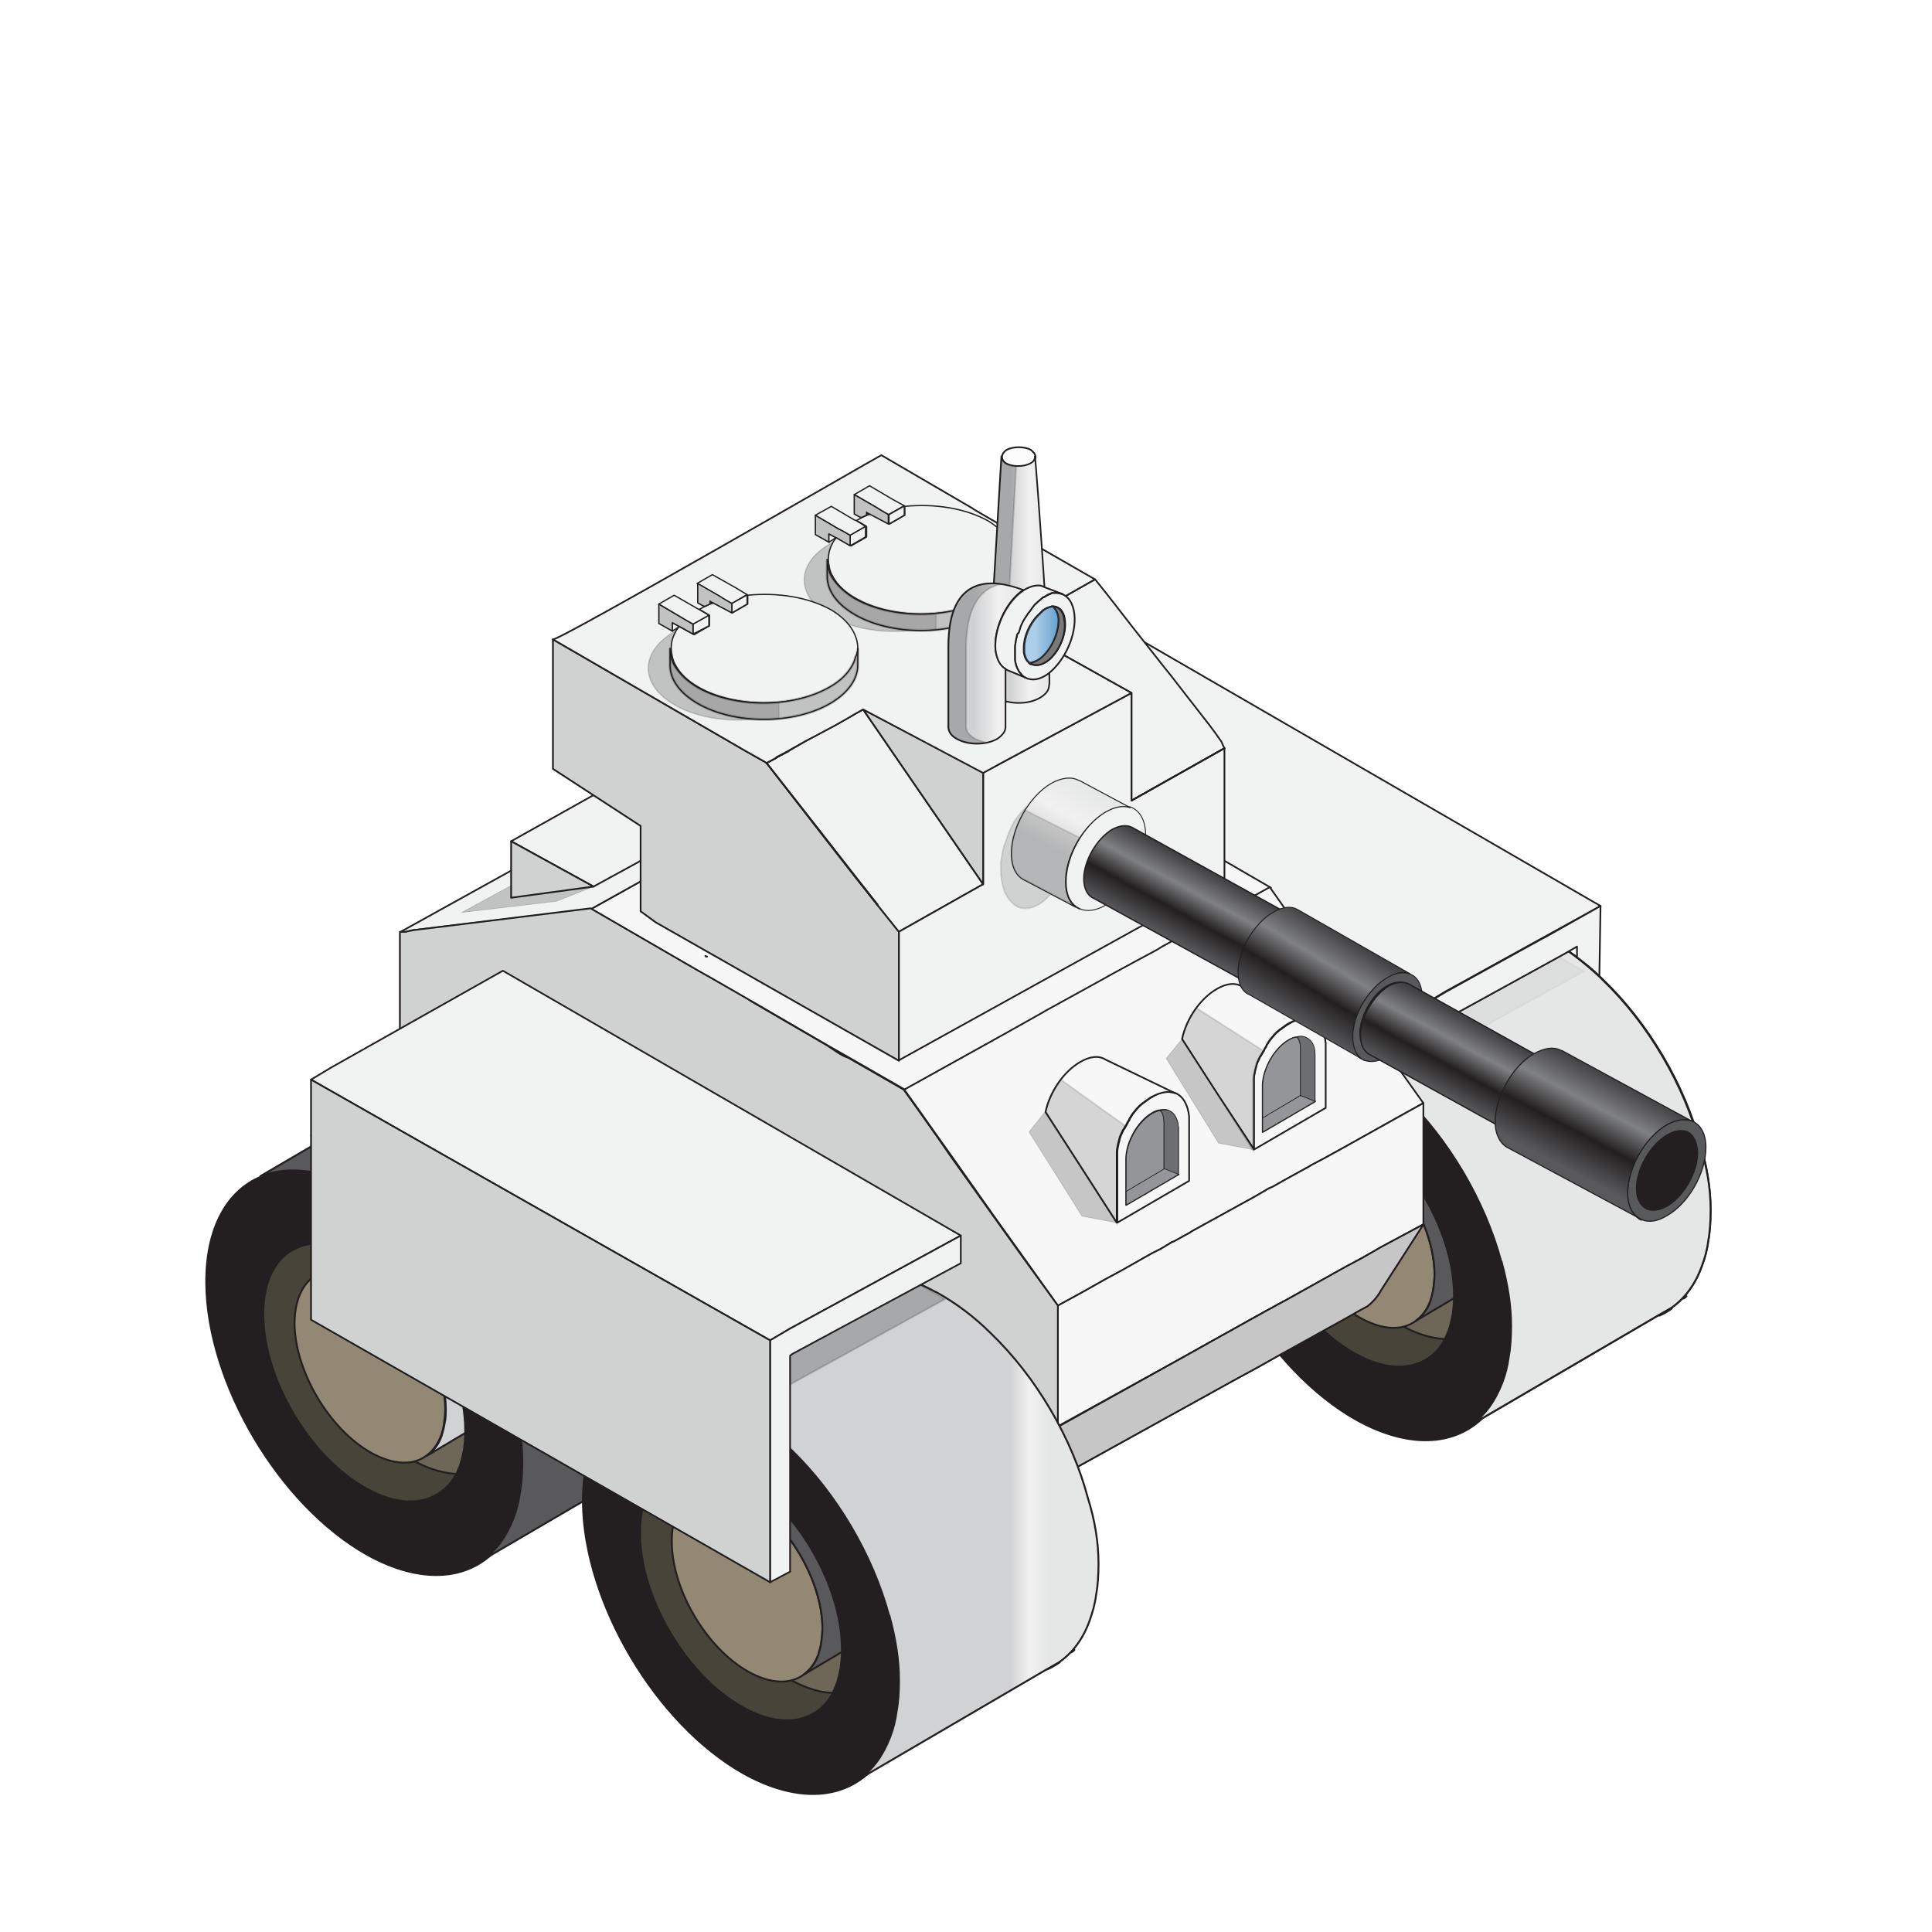 <svg width="230" height="230" viewBox="0 0 230 230" fill="none"
    xmlns="http://www.w3.org/2000/svg">

    <g clip-path="url(#)">
        <path d="M140.303 114.583L173.304 133.851L190.54 124.812L136.379 91.601L140.303 114.583Z" fill="#F1F2F2" stroke="#231F20" stroke-width="0.201" stroke-miterlimit="10" stroke-linecap="round" stroke-linejoin="round"/>
        <path opacity="0.2" d="M140.303 114.583L173.304 133.851L190.54 124.812L136.379 91.601L140.303 114.583Z" fill="black" stroke="#231F20" stroke-width="0.08" stroke-miterlimit="10"/>
        <path d="M109.824 103.652C109.824 103.652 103.729 97.487 102.678 109.047C101.557 120.538 101.557 120.538 101.557 120.538L113.117 137.914L126.64 139.316L127.621 132.309L109.824 103.652Z" fill="#49443A" stroke="#231F20" stroke-width="0.226" stroke-miterlimit="10" stroke-linecap="round" stroke-linejoin="round"/>
        <path d="M133.997 124.742C133.997 125.583 133.927 126.354 133.857 127.124C133.717 127.825 133.577 128.456 133.367 129.086C132.876 130.488 132.035 131.538 131.054 132.239C130.073 132.94 128.882 133.29 127.551 133.36C127.481 133.36 127.341 133.36 127.271 133.36C125.799 133.36 124.118 132.87 122.296 131.889C122.226 131.889 122.226 131.819 122.156 131.819C115.43 128.035 109.965 118.787 109.895 111.219C109.895 110.869 109.895 110.449 109.895 110.098C109.965 108.417 110.385 107.015 110.946 105.894C110.946 105.824 111.016 105.754 111.086 105.684C111.786 104.423 112.767 103.512 114.028 103.022C115.079 102.601 116.271 102.461 117.602 102.671C118.583 102.812 119.704 103.162 120.825 103.722C121.105 103.863 121.455 104.003 121.736 104.213C121.876 104.283 122.016 104.353 122.226 104.493C122.296 104.493 122.296 104.563 122.366 104.563C127.761 109.748 132.035 117.035 133.927 124.182C133.927 124.252 133.927 124.252 133.927 124.322C133.997 124.392 133.997 124.532 133.997 124.742Z" fill="#6E6657" stroke="#231F20" stroke-width="0.226" stroke-miterlimit="10" stroke-linecap="round" stroke-linejoin="round"/>
        <path d="M107.933 115.493C108.003 121.169 112.066 128.035 117.041 130.838C119.704 132.309 122.016 132.379 123.627 131.188C124.398 130.628 124.959 129.857 125.379 128.806C125.519 128.385 125.659 127.895 125.729 127.334C125.799 126.774 125.869 126.213 125.869 125.583C125.799 119.907 121.736 113.041 116.761 110.238C116.551 110.098 116.341 110.028 116.06 109.888C115.219 109.468 114.379 109.257 113.678 109.117C112.697 108.977 111.786 109.047 111.016 109.398C109.124 110.238 107.933 112.34 107.933 115.493Z" fill="#928874" stroke="#231F20" stroke-width="0.226" stroke-miterlimit="10" stroke-linecap="round" stroke-linejoin="round"/>
        <path d="M111.086 109.398C111.857 109.047 112.768 108.977 113.748 109.117C114.519 109.257 115.29 109.468 116.131 109.888C116.341 110.028 116.551 110.098 116.831 110.238C121.806 113.041 125.87 119.907 125.94 125.583C125.94 126.213 125.87 126.774 125.8 127.334C125.73 127.825 125.59 128.315 125.449 128.806C125.099 129.857 124.468 130.628 123.698 131.188L128.532 128.315L128.602 128.245C130.214 127.334 131.195 125.303 131.195 122.43C131.125 116.755 127.061 109.888 122.086 107.085C119.914 105.894 117.952 105.614 116.411 106.245L115.15 106.945L111.086 109.398Z" fill="url(#paint0_linear_1_19911)" stroke="#231F20" stroke-width="0.226" stroke-miterlimit="10" stroke-linecap="round" stroke-linejoin="round"/>
        <path d="M133.997 124.322C133.997 124.252 133.997 124.252 133.927 124.181C131.965 116.965 127.691 109.748 122.366 104.563C122.296 104.493 122.296 104.493 122.226 104.423C120.264 102.531 118.162 100.99 115.99 99.728C115.5 99.448 115.009 99.238 114.589 99.028C112.837 98.187 111.156 97.627 109.544 97.416C107.512 97.136 105.621 97.346 104.009 97.977H103.939C99.875 99.659 97.353 104.143 97.423 110.729C97.563 122.64 106.111 137.074 116.551 142.959C122.086 146.042 127.061 146.112 130.494 143.66C132.105 142.539 133.296 140.857 134.137 138.685C134.488 137.774 134.768 136.723 134.908 135.602C135.118 134.481 135.188 133.22 135.188 131.889C135.048 129.436 134.698 126.844 133.997 124.322ZM127.201 133.29C126.71 134.201 126.08 134.972 125.309 135.532C123.137 137.074 119.984 137.074 116.411 135.042C109.754 131.328 104.289 122.15 104.219 114.512C104.149 110.308 105.761 107.436 108.353 106.385C109.124 106.034 110.035 105.894 111.016 105.894C111.086 105.894 111.156 105.894 111.226 105.894C111.436 105.894 111.716 105.964 111.926 105.964C112.907 106.105 114.028 106.455 115.149 106.945C115.43 107.085 115.78 107.226 116.06 107.436C122.717 111.149 128.182 120.398 128.252 127.965C128.252 128.105 128.252 128.245 128.252 128.385C128.252 129.086 128.182 129.717 128.112 130.347C127.971 131.048 127.831 131.679 127.621 132.309C127.481 132.729 127.341 133.01 127.201 133.29Z" fill="#231F20" stroke="#231F20" stroke-width="0.226" stroke-miterlimit="10" stroke-linecap="round" stroke-linejoin="round"/>
        <path d="M125.449 85.295L125.379 85.365C126.01 85.015 126.57 84.664 126.92 84.454L125.449 85.295ZM133.927 124.111C131.965 116.895 127.691 109.678 122.366 104.493C122.296 104.423 122.296 104.423 122.226 104.353V104.423C122.506 105.614 122.927 106.735 123.347 107.926C125.099 112.691 127.831 117.315 131.124 121.239C132.035 122.29 133.016 123.341 133.997 124.322C133.997 124.322 133.997 124.322 134.067 124.322C133.997 124.252 133.997 124.182 133.927 124.111ZM152.705 130.558C153.195 130.347 153.686 130.067 154.176 129.717L152.705 130.558Z" fill="#231F20" stroke="#231F20" stroke-width="0.226" stroke-miterlimit="10" stroke-linecap="round" stroke-linejoin="round"/>
        <path d="M155.927 128.245C155.787 128.385 155.647 128.456 155.577 128.526C155.717 128.456 155.787 128.385 155.927 128.245Z" fill="url(#paint1_linear_1_19911)" stroke="#231F20" stroke-width="0.226" stroke-miterlimit="10" stroke-linecap="round" stroke-linejoin="round"/>
        <path d="M158.801 117.946C158.801 119.277 158.731 120.538 158.521 121.659C158.381 122.78 158.1 123.761 157.75 124.672C156.979 126.844 155.718 128.526 154.107 129.647L152.635 130.488L130.424 143.59C132.036 142.469 133.227 140.787 134.068 138.615C134.418 137.704 134.698 136.653 134.838 135.532C135.049 134.411 135.119 133.15 135.119 131.819C135.119 129.366 134.698 126.844 133.998 124.252C133.998 124.182 133.998 124.182 133.928 124.112C131.966 116.895 127.692 109.678 122.367 104.493C122.297 104.423 122.297 104.423 122.227 104.353C120.265 102.461 118.163 100.92 115.991 99.659C115.5 99.378 115.01 99.168 114.589 98.958C112.838 98.117 111.156 97.557 109.545 97.346C107.513 97.066 105.621 97.276 104.01 97.907H103.939L125.52 85.225L125.45 85.295C126.08 84.945 126.641 84.594 126.991 84.384C127.061 84.384 127.061 84.314 127.131 84.314C127.201 84.314 127.271 84.244 127.271 84.244C127.341 84.244 127.411 84.174 127.411 84.174C127.482 84.174 127.482 84.104 127.552 84.104L127.622 84.034C129.303 83.333 131.195 83.123 133.227 83.403C134.838 83.614 136.52 84.174 138.272 85.015C138.762 85.225 139.183 85.505 139.673 85.716C141.915 86.977 144.087 88.588 146.049 90.55C151.444 95.735 155.718 103.022 157.61 110.168C158.381 112.831 158.801 115.423 158.801 117.946Z" fill="url(#paint2_linear_1_19911)" stroke="#231F20" stroke-width="0.226" stroke-miterlimit="10" stroke-linecap="round" stroke-linejoin="round"/>
        <path d="M126.92 84.454C126.5 84.664 126.009 85.015 125.379 85.365L125.449 85.295L126.92 84.454Z" fill="#C49A6C" stroke="#231F20" stroke-width="0.226" stroke-miterlimit="10" stroke-linecap="round" stroke-linejoin="round"/>
        <path d="M154.667 129.717C154.667 129.717 148.571 123.551 147.52 135.112C146.469 146.673 146.469 146.673 146.469 146.673L158.03 164.049L171.553 165.45L172.534 158.444L154.667 129.717Z" fill="#49443A" stroke="#231F20" stroke-width="0.226" stroke-miterlimit="10" stroke-linecap="round" stroke-linejoin="round"/>
        <path d="M178.839 150.807C178.839 151.647 178.769 152.418 178.699 153.189C178.559 153.889 178.419 154.52 178.209 155.151C177.718 156.552 176.878 157.603 175.897 158.304C174.916 159.004 173.725 159.425 172.393 159.425C172.323 159.425 172.183 159.425 172.113 159.425C170.642 159.355 168.96 158.934 167.138 157.953C167.068 157.953 167.068 157.883 166.998 157.883C160.272 154.1 154.807 144.921 154.737 137.284C154.737 136.934 154.737 136.513 154.737 136.163C154.807 134.481 155.227 133.08 155.788 131.959C155.788 131.889 155.858 131.819 155.928 131.749C156.629 130.487 157.61 129.577 158.871 129.086C159.922 128.666 161.113 128.526 162.444 128.736C163.495 128.876 164.546 129.226 165.667 129.787C165.947 129.927 166.298 130.067 166.578 130.277C166.718 130.347 166.858 130.417 167.068 130.558C167.138 130.558 167.138 130.628 167.209 130.628C172.604 135.812 176.878 143.099 178.769 150.246C178.769 150.316 178.769 150.316 178.769 150.386C178.839 150.456 178.839 150.666 178.839 150.807Z" fill="#6E6657" stroke="#231F20" stroke-width="0.226" stroke-miterlimit="10" stroke-linecap="round" stroke-linejoin="round"/>
        <path d="M152.845 141.558C152.915 147.233 156.979 154.1 161.954 156.902C164.616 158.374 166.928 158.444 168.54 157.253C169.311 156.692 169.871 155.921 170.292 154.87C170.432 154.45 170.572 153.96 170.642 153.399C170.712 152.838 170.782 152.278 170.782 151.647C170.712 145.972 166.648 139.106 161.673 136.303C161.463 136.163 161.253 136.093 160.973 135.953C160.132 135.532 159.291 135.322 158.591 135.182C157.61 135.042 156.699 135.112 155.928 135.462C153.966 136.303 152.775 138.405 152.845 141.558Z" fill="#928874" stroke="#231F20" stroke-width="0.226" stroke-miterlimit="10" stroke-linecap="round" stroke-linejoin="round"/>
        <path d="M155.928 135.462C156.699 135.112 157.61 135.042 158.591 135.182C159.361 135.322 160.132 135.532 160.973 135.953C161.183 136.093 161.393 136.163 161.674 136.303C166.648 139.106 170.712 145.972 170.782 151.647C170.782 152.278 170.712 152.839 170.642 153.399C170.572 153.889 170.432 154.38 170.292 154.87C169.941 155.921 169.311 156.692 168.54 157.253L173.375 154.38L173.445 154.31C175.056 153.399 176.037 151.367 176.037 148.494C175.967 142.819 171.903 135.953 166.929 133.15C164.757 131.959 162.795 131.679 161.253 132.309L159.992 133.01L155.928 135.462Z" fill="url(#paint3_linear_1_19911)" stroke="#231F20" stroke-width="0.226" stroke-miterlimit="10" stroke-linecap="round" stroke-linejoin="round"/>
        <path d="M178.84 150.386C178.84 150.316 178.84 150.316 178.77 150.246C176.808 143.029 172.534 135.812 167.209 130.628C167.139 130.557 167.139 130.557 167.069 130.487C165.107 128.596 163.005 127.054 160.833 125.793C160.342 125.513 159.852 125.303 159.431 125.092C157.68 124.252 155.998 123.691 154.387 123.481C152.355 123.201 150.463 123.411 148.852 124.041C144.788 125.723 142.265 130.207 142.335 136.793C142.476 148.704 151.024 163.138 161.463 169.024C166.999 172.106 171.973 172.177 175.406 169.724C177.018 168.603 178.209 166.922 179.05 164.75C179.4 163.839 179.68 162.788 179.821 161.667C180.031 160.546 180.101 159.284 180.101 157.953C179.891 155.501 179.54 152.908 178.84 150.386ZM170.152 161.597C167.979 163.138 164.827 163.138 161.253 161.106C154.597 157.393 149.132 148.144 149.062 140.577C148.992 136.373 150.603 133.5 153.196 132.449C153.966 132.099 154.877 131.959 155.858 131.959C155.928 131.959 155.998 131.959 156.068 131.959C156.278 131.959 156.559 131.959 156.769 132.029C157.75 132.169 158.871 132.519 159.992 133.01C160.272 133.15 160.623 133.29 160.903 133.5C167.559 137.214 173.024 146.462 173.094 154.029C173.094 154.17 173.094 154.31 173.094 154.45C173.094 155.151 173.024 155.781 172.954 156.412C172.814 157.112 172.674 157.743 172.464 158.374C172.324 158.724 172.183 159.004 172.043 159.354C171.553 160.335 170.922 161.036 170.152 161.597Z" fill="#231F20" stroke="#231F20" stroke-width="0.226" stroke-miterlimit="10" stroke-linecap="round" stroke-linejoin="round"/>
        <path d="M170.291 111.36C170.221 111.36 170.221 111.43 170.221 111.43C170.852 111.079 171.412 110.729 171.763 110.519L170.291 111.36ZM178.839 150.176C176.877 142.959 172.603 135.743 167.278 130.558C167.208 130.488 167.208 130.488 167.138 130.418V130.488C167.418 131.679 167.839 132.8 168.259 133.991C170.011 138.755 172.743 143.38 176.037 147.303C176.947 148.354 177.928 149.405 178.909 150.386C178.839 150.316 178.839 150.246 178.839 150.176ZM197.547 156.622C198.037 156.412 198.528 156.132 199.018 155.781L197.547 156.622Z" fill="#231F20" stroke="#231F20" stroke-width="0.226" stroke-miterlimit="10" stroke-linecap="round" stroke-linejoin="round"/>
        <path d="M200.77 154.31C200.63 154.45 200.489 154.52 200.419 154.59C200.56 154.52 200.63 154.45 200.77 154.31Z" fill="url(#paint4_linear_1_19911)" stroke="#231F20" stroke-width="0.226" stroke-miterlimit="10" stroke-linecap="round" stroke-linejoin="round"/>
        <path d="M203.643 144.01C203.643 145.341 203.573 146.603 203.362 147.724C203.222 148.845 202.942 149.826 202.592 150.737C201.821 152.909 200.56 154.59 198.948 155.711L197.477 156.552L175.196 169.584C176.808 168.463 177.999 166.782 178.839 164.61C179.19 163.699 179.47 162.648 179.61 161.527C179.82 160.406 179.89 159.144 179.89 157.813C179.89 155.361 179.47 152.839 178.769 150.246C178.769 150.176 178.769 150.176 178.699 150.106C176.737 142.889 172.463 135.672 167.138 130.488C167.068 130.417 167.068 130.417 166.998 130.347C165.037 128.456 162.935 126.914 160.762 125.653C160.272 125.373 159.782 125.163 159.361 124.952C157.61 124.112 155.928 123.551 154.316 123.341C152.285 123.061 150.393 123.271 148.781 123.901L170.362 111.29C170.291 111.29 170.291 111.36 170.291 111.36C170.922 111.009 171.483 110.659 171.833 110.449C171.903 110.449 171.903 110.379 171.973 110.379C172.043 110.379 172.113 110.309 172.113 110.309C172.183 110.239 172.253 110.239 172.253 110.239C172.323 110.239 172.323 110.168 172.393 110.168L172.463 110.098C174.145 109.398 176.037 109.188 178.069 109.538C179.68 109.748 181.362 110.309 183.113 111.149C183.604 111.36 184.024 111.64 184.515 111.85C186.757 113.111 188.929 114.723 190.891 116.685C196.286 121.869 200.56 129.156 202.452 136.303C203.222 138.895 203.643 141.558 203.643 144.01Z" fill="url(#paint5_linear_1_19911)" stroke="#231F20" stroke-width="0.226" stroke-miterlimit="10" stroke-linecap="round" stroke-linejoin="round"/>
        <path d="M203.643 144.01C203.643 145.341 203.573 146.603 203.362 147.724C203.222 148.845 202.942 149.826 202.592 150.737C201.821 152.909 200.56 154.59 198.948 155.711L197.477 156.552L175.196 169.584C176.808 168.463 177.999 166.782 178.839 164.61C179.19 163.699 179.47 162.648 179.61 161.527C179.82 160.406 179.89 159.144 179.89 157.813C179.89 155.361 179.47 152.839 178.769 150.246C178.769 150.176 178.769 150.176 178.699 150.106C176.737 142.889 172.463 135.672 167.138 130.488C167.068 130.417 167.068 130.417 166.998 130.347C165.037 128.456 162.935 126.914 160.762 125.653C160.272 125.373 159.782 125.163 159.361 124.952C157.61 124.112 155.928 123.551 154.316 123.341C152.285 123.061 150.393 123.271 148.781 123.901L170.362 111.29C170.291 111.29 170.291 111.36 170.291 111.36C170.922 111.009 171.483 110.659 171.833 110.449C171.903 110.449 171.903 110.379 171.973 110.379C172.043 110.379 172.113 110.309 172.113 110.309C172.183 110.239 172.253 110.239 172.253 110.239C172.323 110.239 172.323 110.168 172.393 110.168L172.463 110.098C174.145 109.398 176.037 109.188 178.069 109.538C179.68 109.748 181.362 110.309 183.113 111.149C183.394 111.29 183.674 111.43 183.884 111.57L183.464 111.78L172.043 118.086L163.635 123.131V126.214L172.043 121.309L172.323 121.169L186.336 113.462L186.687 113.251C187.037 113.462 187.387 113.742 187.668 113.952C188.579 114.653 189.489 115.423 190.33 116.194C190.47 116.334 190.681 116.544 190.821 116.685C196.216 121.869 200.49 129.156 202.382 136.303C203.222 138.895 203.643 141.558 203.643 144.01Z" fill="url(#paint6_linear_1_19911)" stroke="#231F20" stroke-width="0.226" stroke-miterlimit="10" stroke-linecap="round" stroke-linejoin="round"/>
        <path d="M186.757 113.181L186.407 113.391L172.394 121.099L172.113 121.239L163.706 126.143V123.06L172.113 118.016L183.534 111.71L183.955 111.5C184.165 111.64 184.375 111.71 184.585 111.85C185.286 112.27 186.057 112.691 186.757 113.181Z" fill="url(#paint7_linear_1_19911)" stroke="#231F20" stroke-width="0.226" stroke-miterlimit="10" stroke-linecap="round" stroke-linejoin="round"/>
        <path d="M171.763 110.519C171.413 110.729 170.852 111.079 170.222 111.43L170.292 111.36L171.763 110.519Z" fill="#C49A6C" stroke="#231F20" stroke-width="0.226" stroke-miterlimit="10" stroke-linecap="round" stroke-linejoin="round"/>
        <g opacity="0.2">
            <path opacity="0.2" d="M188.579 115.634L181.572 119.487L170.151 125.793L164.686 129.086L110.105 98.047L115.57 94.684L126.5 88.448L133.997 84.174L188.579 115.634Z" fill="black" stroke="#231F20" stroke-width="0.211" stroke-miterlimit="10"/>
        </g>
        <path d="M190.54 107.856L183.534 111.71L172.113 118.016L163.705 123.061L109.054 92.022L117.532 86.907L128.462 80.671L136.029 76.327L190.54 107.856Z" fill="#F1F2F2" stroke="#231F20" stroke-width="0.201" stroke-miterlimit="10" stroke-linecap="round" stroke-linejoin="round"/>
        <path d="M163.705 123.061V126.144L109.054 94.194V92.022L163.705 123.061Z" fill="#F1F2F2" stroke="#231F20" stroke-width="0.201" stroke-miterlimit="10" stroke-linecap="round" stroke-linejoin="round"/>
        <path opacity="0.14" d="M163.705 123.061V126.144L109.054 94.194V92.022L163.705 123.061Z" fill="black" stroke="#231F20" stroke-width="0.201" stroke-miterlimit="10"/>
        <path d="M190.54 107.856L190.4 116.194C189.559 115.353 188.648 114.653 187.738 113.952V112.691L186.757 113.251L186.406 113.462L172.393 121.169L172.113 121.309L163.705 126.214V123.131L172.113 118.086L183.534 111.78L183.954 111.57L190.54 107.856Z" fill="#F1F2F2" stroke="#231F20" stroke-width="0.201" stroke-miterlimit="10" stroke-linecap="round" stroke-linejoin="round"/>
    </g>
    <defs>
        <linearGradient id="paint0_linear_1_19911" x1="117.885" y1="108.101" x2="127.455" y2="125.619" gradientUnits="userSpaceOnUse">
            <stop stop-color="#C2B59B"/>
            <stop offset="1" stop-color="#49443A"/>
        </linearGradient>
        <linearGradient id="paint1_linear_1_19911" x1="155.814" y1="128.262" x2="155.671" y2="128.532" gradientUnits="userSpaceOnUse">
            <stop stop-color="#58595B"/>
            <stop offset="1"/>
        </linearGradient>
        <linearGradient id="paint2_linear_1_19911" x1="133.65" y1="143.321" x2="130.125" y2="88.517" gradientUnits="userSpaceOnUse">
            <stop/>
            <stop offset="1" stop-color="#58595B"/>
        </linearGradient>
        <linearGradient id="paint3_linear_1_19911" x1="162.734" y1="134.172" x2="172.303" y2="151.69" gradientUnits="userSpaceOnUse">
            <stop stop-color="#C2B59B"/>
            <stop offset="1" stop-color="#49443A"/>
        </linearGradient>
        <linearGradient id="paint4_linear_1_19911" x1="200.662" y1="154.333" x2="200.519" y2="154.603" gradientUnits="userSpaceOnUse">
            <stop stop-color="#58595B"/>
            <stop offset="1"/>
        </linearGradient>
        <linearGradient id="paint5_linear_1_19911" x1="178.902" y1="167.153" x2="174.518" y2="112.434" gradientUnits="userSpaceOnUse">
            <stop/>
            <stop offset="1" stop-color="#58595B"/>
        </linearGradient>
        <linearGradient id="paint6_linear_1_19911" x1="175.714" y1="163.106" x2="176.671" y2="108.219" gradientUnits="userSpaceOnUse">
            <stop/>
            <stop offset="1" stop-color="#58595B"/>
        </linearGradient>
        <linearGradient id="paint7_linear_1_19911" x1="175.626" y1="124.693" x2="174.68" y2="112.877" gradientUnits="userSpaceOnUse">
            <stop/>
            <stop offset="1" stop-color="#58595B"/>
        </linearGradient>
        <clipPath id="">
            <rect width="106.5" height="95.289" fill="white" transform="translate(97.283 76.257)"/>
        </clipPath>
    </defs>


    <g clip-path="url(#)">
        <path d="M101.066 125.863C100.646 125.723 100.226 125.513 99.805 125.233C99.385 124.952 98.964 124.672 98.544 124.392L101.066 125.863Z" fill="#F1F2F2" stroke="#231F20" stroke-width="0.201" stroke-miterlimit="10" stroke-linecap="round" stroke-linejoin="round"/>
        <path d="M89.015 118.927L89.435 119.137L89.015 118.927Z" fill="#F1F2F2" stroke="#231F20" stroke-width="0.201" stroke-miterlimit="10" stroke-linecap="round" stroke-linejoin="round"/>
        <path d="M98.474 124.392L101.066 125.863C100.646 125.723 100.225 125.513 99.805 125.233C99.314 124.952 98.894 124.672 98.474 124.392Z" fill="#F1F2F2" stroke="#231F20" stroke-width="0.201" stroke-miterlimit="10" stroke-linecap="round" stroke-linejoin="round"/>
        <path d="M111.997 124.392C112.067 124.392 112.067 124.392 112.137 124.392C112.137 124.322 112.067 124.392 111.997 124.392Z" fill="#F1F2F2" stroke="#231F20" stroke-width="0.201" stroke-miterlimit="10" stroke-linecap="round" stroke-linejoin="round"/>
        <path d="M150.603 156.131L148.711 157.182L150.603 156.131Z" fill="#F7F7F7" stroke="#231F20" stroke-width="0.201" stroke-miterlimit="10" stroke-linecap="round" stroke-linejoin="round"/>
        <path d="M89.015 118.927L89.435 119.137L89.015 118.927Z" fill="#F1F2F2" stroke="#231F20" stroke-width="0.201" stroke-miterlimit="10" stroke-linecap="round" stroke-linejoin="round"/>
        <path d="M98.474 124.392L101.066 125.863C100.646 125.723 100.225 125.513 99.805 125.233C99.314 124.952 98.894 124.672 98.474 124.392Z" fill="#F1F2F2" stroke="#231F20" stroke-width="0.201" stroke-miterlimit="10" stroke-linecap="round" stroke-linejoin="round"/>
        <path d="M111.997 124.392C112.067 124.392 112.067 124.392 112.137 124.392C112.137 124.322 112.067 124.392 111.997 124.392Z" fill="#F1F2F2" stroke="#231F20" stroke-width="0.201" stroke-miterlimit="10" stroke-linecap="round" stroke-linejoin="round"/>
        <path d="M98.474 124.392L101.066 125.863C100.646 125.723 100.225 125.513 99.805 125.233C99.314 124.952 98.894 124.672 98.474 124.392Z" fill="#F1F2F2" stroke="#231F20" stroke-width="0.201" stroke-miterlimit="10" stroke-linecap="round" stroke-linejoin="round"/>
        <path d="M150.603 156.131L148.711 157.182L150.603 156.131Z" fill="#F7F7F7" stroke="#231F20" stroke-width="0.201" stroke-miterlimit="10" stroke-linecap="round" stroke-linejoin="round"/>
        <path d="M150.603 156.131L148.711 157.182L150.603 156.131Z" fill="#F7F7F7" stroke="#231F20" stroke-width="0.201" stroke-miterlimit="10" stroke-linecap="round" stroke-linejoin="round"/>
        <path d="M150.603 156.131L148.711 157.182L150.603 156.131Z" fill="#F7F7F7" stroke="#231F20" stroke-width="0.201" stroke-miterlimit="10" stroke-linecap="round" stroke-linejoin="round"/>
        <path d="M98.474 124.392L101.066 125.863C100.646 125.723 100.225 125.513 99.805 125.233C99.314 124.952 98.894 124.672 98.474 124.392Z" fill="#F1F2F2" stroke="#231F20" stroke-width="0.201" stroke-miterlimit="10" stroke-linecap="round" stroke-linejoin="round"/>
        <path d="M148.641 104.143L143.456 101.13L132.105 94.544L128.252 92.302L125.169 90.55L113.958 84.034L108.073 87.327L107.512 87.607L103.308 89.919L100.786 91.321L99.174 92.231L84.811 100.149L84.32 100.429L82.709 101.34L80.187 102.741L70.377 108.207L83.2 115.633L84.32 116.264L86.282 117.385L88.594 118.716L89.085 118.997L89.505 119.207L98.544 124.462L101.136 125.933L107.722 129.717L119.073 123.411L124.188 120.608L124.608 120.398L130.844 116.965L132.736 115.914L135.188 114.582L137.921 113.041L138.481 112.761L139.883 111.99L151.303 105.684L148.641 104.143Z" fill="#F7F7F7" stroke="#231F20" stroke-width="0.201" stroke-miterlimit="10" stroke-linecap="round" stroke-linejoin="round"/>
        <path d="M169.45 131.328L167.418 132.449L159.641 136.793L157.609 137.914L156.138 138.685L155.928 138.825L153.125 140.367L151.514 141.278L151.023 141.488L149.482 142.399L148.08 143.169L141.844 146.603L141.774 146.673L139.742 147.794L139.532 147.864L138.131 148.705L137.15 149.195L133.437 151.297L131.615 152.278L128.882 153.819L125.94 155.431L121.946 149.826L118.232 144.641L113.188 137.494L111.786 135.532L109.754 132.66L107.652 129.717L119.003 123.411L124.118 120.538L124.468 120.328L130.704 116.895L132.596 115.844L135.048 114.512L137.781 113.041L138.341 112.691L139.742 111.92L151.163 105.614L158.52 116.054L159.921 117.946L160.412 118.646L169.45 131.328Z" fill="#F7F7F7" stroke="#231F20" stroke-width="0.201" stroke-miterlimit="10" stroke-linecap="round" stroke-linejoin="round"/>
        <path d="M169.45 131.328V145.762L164.476 148.494L162.163 149.756L160.061 150.947L154.807 153.819L153.055 154.8L152.915 154.87L150.603 156.132L148.711 157.183L145.698 158.864L144.437 159.565L141.564 161.176L125.939 169.794V155.431L128.882 153.819L131.615 152.278L133.436 151.297L137.15 149.195L138.131 148.705L139.532 147.864L139.742 147.794L141.774 146.673L141.844 146.603L148.08 143.169L149.482 142.399L151.023 141.488L151.513 141.278L153.125 140.367L155.928 138.825L156.138 138.685L157.609 137.914L159.641 136.793L167.418 132.449L169.45 131.328Z" fill="#F7F7F7" stroke="#231F20" stroke-width="0.201" stroke-miterlimit="10" stroke-linecap="round" stroke-linejoin="round"/>
        <path d="M169.451 145.762L164.896 152.838L164.406 153.609C163.985 154.38 163.425 155.01 162.794 155.501L161.883 155.991L161.043 156.482L158.52 157.883L152.074 161.456L149.832 162.718L146.749 164.399L121.175 178.552L125.94 169.864L141.564 161.176L144.437 159.565L145.698 158.864L148.711 157.182L150.603 156.131L152.915 154.87L153.055 154.8L154.807 153.819L160.062 150.877L162.164 149.755L164.476 148.424L169.451 145.762Z" fill="#F7F7F7" stroke="#231F20" stroke-width="0.201" stroke-miterlimit="10" stroke-linecap="round" stroke-linejoin="round"/>
        <path d="M113.818 84.034L107.933 87.327L107.372 87.607L103.168 89.919L100.646 91.321L99.034 92.231L84.811 100.149L84.321 100.429L82.709 101.34L80.187 102.741L70.378 108.207L49.288 110.729C49.148 110.729 49.008 110.729 48.938 110.799C48.797 110.799 48.727 110.869 48.587 110.869C48.517 110.869 48.447 110.869 48.377 110.939C48.167 110.939 47.886 110.939 47.676 110.939L82.219 91.811L89.365 87.887H89.436C90.416 87.257 91.608 86.906 92.869 86.696L95.461 86.346L101.627 85.575L112.277 84.244L113.818 84.034Z" fill="#F1F2F2" stroke="#231F20" stroke-width="0.201" stroke-miterlimit="10" stroke-linecap="round" stroke-linejoin="round"/>
        <path d="M139.953 130.137C139.182 129.857 138.201 129.927 137.22 130.558C136.94 130.698 136.66 130.908 136.379 131.118C136.309 131.188 136.239 131.258 136.169 131.258C136.029 131.398 135.889 131.468 135.749 131.609C135.679 131.679 135.679 131.679 135.609 131.749C135.538 131.819 135.538 131.819 135.468 131.889C135.188 132.239 134.838 132.589 134.628 133.01C134.558 133.08 134.487 133.15 134.487 133.29C134.417 133.43 134.277 133.57 134.207 133.781C134.207 133.851 134.137 133.851 134.137 133.921C134.067 133.991 134.067 134.061 133.997 134.131C133.927 134.271 133.857 134.411 133.787 134.481C133.717 134.551 133.717 134.621 133.647 134.761C133.577 134.832 133.577 134.972 133.507 135.042C133.366 135.322 133.296 135.672 133.226 135.953C133.226 136.023 133.156 136.093 133.156 136.233C133.086 136.583 133.016 136.863 133.016 137.214C133.016 137.284 133.016 137.284 133.016 137.354C133.016 137.424 133.016 137.494 133.016 137.564C133.016 137.634 133.016 137.704 133.016 137.844V145.552L141.564 140.577V132.94C141.424 131.468 140.793 130.487 139.953 130.137ZM140.303 139.806L134.067 143.45V137.844C134.137 135.883 135.468 133.5 137.15 132.519C137.5 132.309 137.851 132.169 138.131 132.169C138.481 132.099 138.832 132.099 139.112 132.239C139.742 132.519 140.163 133.22 140.233 134.271V139.806H140.303Z" fill="#F7F7F7" stroke="#231F20" stroke-width="0.201" stroke-miterlimit="10" stroke-linecap="round" stroke-linejoin="round"/>
        <path d="M140.303 134.271V139.876L138.552 139.176V133.57C138.552 133.01 138.411 132.519 138.201 132.169C138.552 132.099 138.902 132.099 139.182 132.239C139.813 132.449 140.233 133.22 140.303 134.271Z" fill="#6D6E71" stroke="#231F20" stroke-width="0.08" stroke-miterlimit="10"/>
        <path d="M140.303 139.806L134.067 143.45V141.768L138.551 139.105L140.303 139.806Z" fill="#939598" stroke="#231F20" stroke-width="0.08" stroke-miterlimit="10"/>
        <path d="M138.551 133.57V139.176L134.067 141.838V137.914C134.137 135.952 135.468 133.57 137.15 132.589C137.5 132.379 137.85 132.239 138.131 132.239C138.411 132.519 138.551 133.01 138.551 133.57Z" fill="#939598" stroke="#231F20" stroke-width="0.08" stroke-miterlimit="10"/>
        <path d="M139.883 130.137C139.112 129.857 138.201 129.997 137.15 130.558C136.87 130.698 136.59 130.908 136.309 131.118C136.239 131.188 136.169 131.258 136.099 131.258C135.959 131.398 135.819 131.468 135.679 131.609C135.609 131.679 135.609 131.679 135.539 131.749C135.469 131.819 135.469 131.819 135.399 131.889C135.118 132.239 134.768 132.589 134.558 133.01C134.488 133.08 134.418 133.22 134.418 133.29C134.348 133.43 134.207 133.57 134.137 133.781C134.137 133.851 134.067 133.851 134.067 133.921C133.997 133.991 133.997 134.061 133.927 134.131C133.857 134.271 133.787 134.411 133.717 134.481C133.647 134.551 133.647 134.621 133.577 134.761C133.507 134.832 133.507 134.972 133.437 135.042C133.297 135.322 133.226 135.672 133.156 135.953C133.156 136.023 133.086 136.093 133.086 136.233C133.016 136.583 132.946 136.863 132.946 137.214C132.946 137.284 132.946 137.284 132.946 137.354C132.946 137.424 132.946 137.494 132.946 137.564C132.946 137.634 132.946 137.704 132.946 137.844V145.552L128.672 138.895L124.468 132.379C124.959 129.997 126.64 127.545 128.602 126.424C129.793 125.723 130.844 125.653 131.615 126.143L139.883 130.137Z" fill="#F7F7F7" stroke="#231F20" stroke-width="0.201" stroke-miterlimit="10" stroke-linecap="round" stroke-linejoin="round"/>
        <path opacity="0.14" d="M133.997 134.061C133.997 134.131 133.927 134.131 133.927 134.201C133.857 134.341 133.787 134.481 133.717 134.551C133.647 134.621 133.647 134.691 133.577 134.831C133.507 134.901 133.507 135.042 133.437 135.112C133.297 135.392 133.226 135.742 133.156 136.023C133.156 136.093 133.086 136.163 133.086 136.303C133.016 136.653 132.946 136.933 132.946 137.284C132.946 137.354 132.946 137.354 132.946 137.424C132.946 137.494 132.946 137.564 132.946 137.634C132.946 137.704 132.946 137.774 132.946 137.914V145.622L128.672 138.965L124.468 132.449C124.749 131.118 125.449 129.717 126.29 128.526L133.997 134.061Z" fill="black" stroke="#231F20" stroke-width="0.201" stroke-miterlimit="10"/>
        <path d="M156.208 121.449C155.437 121.169 154.456 121.239 153.475 121.869C153.195 122.01 152.915 122.22 152.635 122.43C152.565 122.5 152.495 122.57 152.424 122.57C152.284 122.71 152.144 122.78 152.004 122.92C151.934 122.99 151.934 122.99 151.864 123.061C151.794 123.131 151.794 123.131 151.724 123.201C151.444 123.551 151.093 123.901 150.883 124.322C150.813 124.392 150.743 124.462 150.743 124.602C150.673 124.742 150.533 124.882 150.463 125.092C150.463 125.163 150.393 125.163 150.393 125.233C150.322 125.303 150.322 125.373 150.252 125.443C150.182 125.583 150.112 125.723 150.042 125.793C149.972 125.863 149.972 125.933 149.902 126.073C149.832 126.143 149.832 126.284 149.762 126.354C149.622 126.634 149.552 126.984 149.482 127.264C149.482 127.335 149.412 127.405 149.412 127.545C149.342 127.895 149.271 128.175 149.271 128.526C149.271 128.596 149.271 128.596 149.271 128.666C149.271 128.736 149.271 128.806 149.271 128.876C149.271 128.946 149.271 129.016 149.271 129.156V136.863L157.82 131.889V124.182C157.679 122.78 157.119 121.799 156.208 121.449ZM156.558 131.118L150.322 134.762V129.156C150.393 127.194 151.724 124.812 153.405 123.831C153.756 123.621 154.106 123.481 154.386 123.481C154.737 123.411 155.087 123.411 155.367 123.551C155.998 123.831 156.418 124.532 156.488 125.583V131.118H156.558Z" fill="#F7F7F7" stroke="#231F20" stroke-width="0.201" stroke-miterlimit="10" stroke-linecap="round" stroke-linejoin="round"/>
        <path d="M156.559 125.513V131.118L154.807 130.417V124.812C154.807 124.252 154.667 123.761 154.457 123.411C154.807 123.341 155.157 123.341 155.437 123.481C156.138 123.761 156.559 124.462 156.559 125.513Z" fill="#6D6E71" stroke="#231F20" stroke-width="0.08" stroke-miterlimit="10"/>
        <path d="M156.558 131.118L150.322 134.761V133.01L154.806 130.417L156.558 131.118Z" fill="#939598" stroke="#231F20" stroke-width="0.08" stroke-miterlimit="10"/>
        <path d="M154.806 124.812V130.417L150.322 133.08V129.156C150.392 127.194 151.724 124.812 153.405 123.831C153.755 123.621 154.106 123.481 154.386 123.481C154.666 123.761 154.806 124.252 154.806 124.812Z" fill="#939598" stroke="#231F20" stroke-width="0.08" stroke-miterlimit="10"/>
        <path d="M156.208 121.379C155.437 121.099 154.526 121.239 153.475 121.799C153.195 121.939 152.915 122.15 152.634 122.36C152.564 122.43 152.494 122.5 152.424 122.5C152.284 122.64 152.144 122.71 152.004 122.85C151.934 122.92 151.934 122.92 151.864 122.99C151.794 123.06 151.794 123.06 151.723 123.13C151.443 123.481 151.093 123.831 150.883 124.252C150.813 124.322 150.743 124.462 150.743 124.532C150.672 124.672 150.532 124.812 150.462 125.022C150.462 125.092 150.392 125.092 150.392 125.162C150.322 125.232 150.322 125.303 150.252 125.373C150.182 125.513 150.112 125.653 150.042 125.723C149.972 125.793 149.972 125.863 149.902 126.003C149.832 126.073 149.832 126.213 149.762 126.283C149.621 126.564 149.551 126.914 149.481 127.194C149.481 127.264 149.411 127.334 149.411 127.475C149.341 127.825 149.271 128.105 149.271 128.455C149.271 128.526 149.271 128.526 149.271 128.596C149.271 128.666 149.271 128.736 149.271 128.806C149.271 128.876 149.271 128.946 149.271 129.086V136.793L144.927 130.207L140.723 123.691C141.214 121.309 142.895 118.856 144.857 117.735C146.048 117.035 147.099 116.965 147.87 117.455L156.208 121.379Z" fill="#F7F7F7" stroke="#231F20" stroke-width="0.201" stroke-miterlimit="10" stroke-linecap="round" stroke-linejoin="round"/>
        <path opacity="0.14" d="M150.392 125.092C150.322 125.162 150.322 125.232 150.252 125.303C150.182 125.373 150.182 125.443 150.112 125.513C150.042 125.653 149.972 125.793 149.902 125.863C149.832 125.933 149.832 126.003 149.762 126.143C149.692 126.213 149.692 126.354 149.621 126.424C149.481 126.704 149.411 127.054 149.341 127.334C149.341 127.405 149.271 127.475 149.271 127.615C149.201 127.965 149.131 128.245 149.131 128.596C149.131 128.666 149.131 128.666 149.131 128.736C149.131 128.806 149.131 128.876 149.131 128.946C149.131 129.016 149.131 129.086 149.131 129.226V136.933L144.927 130.207L140.723 123.691C141.003 122.43 141.634 121.099 142.405 119.978L150.392 125.092Z" fill="black" stroke="#231F20" stroke-width="0.201" stroke-miterlimit="10"/>
        <path d="M125.939 155.431V169.794L121.175 178.482L54.823 135.462L47.606 124.322V110.939C47.816 110.939 48.096 110.939 48.307 110.939C48.377 110.939 48.447 110.869 48.517 110.869C48.657 110.869 48.727 110.799 48.867 110.799C49.007 110.799 49.147 110.729 49.218 110.729L70.307 108.136L83.129 115.563L84.25 116.194L86.212 117.315L88.524 118.646L89.015 118.927L89.435 119.207L98.474 124.462C98.894 124.742 99.314 125.022 99.735 125.303C100.155 125.583 100.576 125.793 100.996 125.933L107.582 129.717L109.684 132.659L111.716 135.532L113.117 137.564L118.162 144.641L121.876 149.826L125.939 155.431Z" fill="#F1F2F2" stroke="#231F20" stroke-width="0.201" stroke-miterlimit="10" stroke-linecap="round" stroke-linejoin="round"/>
        <path opacity="0.14" d="M125.939 155.431V169.794L121.175 178.482L54.823 135.462L47.606 124.322V110.939C47.816 110.939 48.096 110.939 48.307 110.939C48.377 110.939 48.447 110.869 48.517 110.869C48.657 110.869 48.727 110.799 48.867 110.799C49.007 110.799 49.147 110.729 49.218 110.729L70.307 108.136L83.129 115.563L84.25 116.194L86.212 117.315L88.524 118.646L89.015 118.927L89.435 119.207L98.474 124.462C98.894 124.742 99.314 125.022 99.735 125.303C100.155 125.583 100.576 125.793 100.996 125.933L107.582 129.717L109.684 132.659L111.716 135.532L113.117 137.564L118.162 144.641L121.876 149.826L125.939 155.431Z" fill="black" stroke="#231F20" stroke-width="0.201" stroke-miterlimit="10"/>
        <path d="M169.451 145.762L164.896 152.838L164.406 153.609C163.985 154.38 163.425 155.01 162.794 155.501L161.883 155.991L161.043 156.482L158.52 157.883L152.074 161.456L149.832 162.718L146.749 164.399L121.175 178.552L125.94 169.864L141.564 161.176L144.437 159.565L145.698 158.864L148.711 157.182L150.603 156.131L152.915 154.87L153.055 154.8L154.807 153.819L160.062 150.877L162.164 149.755L164.476 148.424L169.451 145.762Z" fill="#F7F7F7" stroke="#231F20" stroke-width="0.201" stroke-miterlimit="10" stroke-linecap="round" stroke-linejoin="round"/>
        <path opacity="0.2" d="M169.451 145.762L164.896 152.838L164.406 153.609C163.985 154.38 163.425 155.01 162.794 155.501L161.883 155.991L161.043 156.482L158.52 157.883L152.074 161.456L149.832 162.718L146.749 164.399L121.175 178.552L125.94 169.864L141.564 161.176L144.437 159.565L145.698 158.864L148.711 157.182L150.603 156.131L152.915 154.87L153.055 154.8L154.807 153.819L160.062 150.877L162.164 149.755L164.476 148.424L169.451 145.762Z" fill="black" stroke="#231F20" stroke-width="0.08" stroke-miterlimit="10"/>
        <path opacity="0.2" d="M70.658 105.544L66.243 107.296L54.963 108.627L62.81 104.353L70.658 105.544Z" fill="black" stroke="#231F20" stroke-width="0.08" stroke-miterlimit="10"/>
        <path d="M70.658 105.544L60.848 100.149C60.778 100.079 60.918 100.219 60.848 100.149L84.25 87.047L95.391 92.021L70.658 105.544Z" fill="#F1F2F2" stroke="#231F20" stroke-width="0.201" stroke-miterlimit="10" stroke-linecap="round" stroke-linejoin="round"/>
        <path d="M70.657 105.544L60.848 106.875V100.149L70.657 105.544Z" fill="#F1F2F2" stroke="#231F20" stroke-width="0.201" stroke-miterlimit="10" stroke-linecap="round" stroke-linejoin="round"/>
        <path opacity="0.14" d="M70.657 105.544L60.848 106.875V100.149L70.657 105.544Z" fill="black" stroke="#231F20" stroke-width="0.201" stroke-miterlimit="10"/>
        <path opacity="0.2" d="M132.876 145.552L128.812 144.781L122.506 134.762L124.398 132.379L132.876 145.552Z" fill="black" stroke="#231F20" stroke-width="0.08" stroke-miterlimit="10"/>
        <path opacity="0.2" d="M149.202 136.863L145.068 136.093L138.832 126.003L140.724 123.691L149.202 136.863Z" fill="black" stroke="#231F20" stroke-width="0.08" stroke-miterlimit="10"/>
    </g>
    <defs>
        <clipPath id="">
            <rect width="121.984" height="94.729" fill="white" transform="translate(47.536 83.964)"/>
        </clipPath>
    </defs>


    <g clip-path="url(#)">
        <path d="M36.956 145.762C36.956 145.762 30.86 139.596 29.809 151.157C28.758 162.718 28.688 162.648 28.688 162.648L40.249 180.024L53.772 181.425L54.752 174.419L36.956 145.762Z" fill="#49443A" stroke="#231F20" stroke-width="0.226" stroke-miterlimit="10" stroke-linecap="round" stroke-linejoin="round"/>
        <path d="M61.129 166.852C61.129 167.692 61.058 168.463 60.988 169.234C60.848 169.935 60.708 170.565 60.498 171.196C60.007 172.597 59.167 173.648 58.186 174.349C57.205 175.049 56.014 175.4 54.682 175.47C54.612 175.47 54.472 175.47 54.402 175.47C52.931 175.4 51.249 174.979 49.428 173.998C49.358 173.998 49.358 173.928 49.287 173.928C42.561 170.145 37.096 160.896 37.026 153.329C37.026 152.979 37.026 152.558 37.026 152.208C37.096 150.526 37.516 149.125 38.077 148.004C38.077 147.934 38.147 147.864 38.217 147.794C38.918 146.533 39.899 145.622 41.16 145.131C42.211 144.711 43.402 144.571 44.733 144.781C45.784 144.921 46.835 145.271 47.956 145.832C48.236 145.972 48.587 146.112 48.867 146.322C49.007 146.392 49.147 146.462 49.358 146.603C49.428 146.603 49.428 146.673 49.498 146.673C54.893 151.858 59.167 159.144 61.058 166.291C61.058 166.361 61.058 166.361 61.058 166.431C61.129 166.501 61.129 166.641 61.129 166.852Z" fill="#6E6657" stroke="#231F20" stroke-width="0.226" stroke-miterlimit="10" stroke-linecap="round" stroke-linejoin="round"/>
        <path d="M35.064 157.603C35.134 163.278 39.198 170.145 44.172 172.947C46.835 174.419 49.147 174.489 50.759 173.298C51.529 172.737 52.09 171.966 52.51 170.915C52.651 170.495 52.791 170.004 52.861 169.444C52.931 168.883 53.001 168.323 53.001 167.692C52.931 162.017 48.867 155.151 43.892 152.348C43.682 152.208 43.472 152.138 43.192 151.998C42.351 151.577 41.51 151.367 40.809 151.227C39.828 151.087 38.918 151.157 38.147 151.507C36.255 152.348 35.064 154.45 35.064 157.603Z" fill="#928874" stroke="#231F20" stroke-width="0.226" stroke-miterlimit="10" stroke-linecap="round" stroke-linejoin="round"/>
        <path d="M38.217 151.507C38.988 151.157 39.899 151.087 40.88 151.227C41.651 151.367 42.421 151.577 43.262 151.998C43.472 152.138 43.682 152.208 43.963 152.348C48.937 155.151 53.001 162.017 53.071 167.692C53.071 168.323 53.071 168.883 52.931 169.444C52.861 169.934 52.721 170.425 52.581 170.915C52.23 171.966 51.6 172.737 50.829 173.298L55.664 170.425L55.734 170.355C57.345 169.444 58.326 167.412 58.326 164.539C58.256 158.864 54.192 151.998 49.218 149.195C47.046 148.004 45.084 147.724 43.542 148.354L42.281 149.055L38.217 151.507Z" fill="url(#paint0_linear_1_19911)" stroke="#231F20" stroke-width="0.226" stroke-miterlimit="10" stroke-linecap="round" stroke-linejoin="round"/>
        <path d="M61.129 166.431C61.129 166.361 61.129 166.361 61.058 166.291C59.097 159.074 54.823 151.858 49.498 146.673C49.428 146.603 49.428 146.603 49.357 146.533C47.396 144.641 45.294 143.099 43.122 141.838C42.631 141.558 42.141 141.348 41.72 141.137C39.969 140.297 38.287 139.736 36.675 139.526C34.644 139.246 32.752 139.456 31.14 140.086H31.07C27.006 141.768 24.484 146.252 24.554 152.838C24.694 164.75 33.242 179.183 43.682 185.069C49.217 188.152 54.192 188.222 57.625 185.769C59.237 184.648 60.428 182.967 61.269 180.795C61.619 179.884 61.899 178.833 62.039 177.712C62.249 176.591 62.32 175.33 62.32 173.998C62.179 171.546 61.829 168.954 61.129 166.431ZM52.44 177.642C50.268 179.183 47.115 179.183 43.542 177.151C36.886 173.438 31.421 164.259 31.351 156.622C31.28 152.418 32.892 149.545 35.484 148.494C36.255 148.144 37.166 148.004 38.147 148.004C38.217 148.004 38.287 148.004 38.357 148.004C38.567 148.004 38.848 148.074 39.058 148.074C40.039 148.214 41.16 148.564 42.281 149.055C42.561 149.195 42.911 149.335 43.192 149.545C49.848 153.329 55.313 162.508 55.383 170.145C55.383 170.285 55.383 170.425 55.383 170.565C55.383 171.266 55.313 171.896 55.243 172.527C55.103 173.228 54.963 173.858 54.752 174.489C54.612 174.839 54.472 175.119 54.332 175.47C53.842 176.381 53.211 177.081 52.44 177.642Z" fill="#231F20" stroke="#231F20" stroke-width="0.226" stroke-miterlimit="10" stroke-linecap="round" stroke-linejoin="round"/>
        <path d="M79.836 172.667C80.326 172.457 80.817 172.177 81.307 171.826L79.836 172.667ZM61.058 166.221C59.097 159.004 54.823 151.787 49.498 146.603C49.428 146.532 49.428 146.532 49.357 146.462V146.532C49.638 147.724 50.058 148.845 50.478 150.036C52.23 154.8 54.963 159.425 58.256 163.348C59.167 164.399 60.148 165.45 61.129 166.431C61.129 166.361 61.129 166.291 61.058 166.221ZM52.58 127.404L52.51 127.475C53.211 127.054 53.842 126.704 54.192 126.494C54.262 126.494 54.262 126.424 54.332 126.424C54.402 126.424 54.472 126.354 54.472 126.354C54.542 126.354 54.542 126.283 54.612 126.283L54.682 126.213C53.982 126.424 53.281 126.844 52.58 127.404Z" fill="#231F20" stroke="#231F20" stroke-width="0.226" stroke-miterlimit="10" stroke-linecap="round" stroke-linejoin="round"/>
        <path d="M83.059 170.355C82.919 170.495 82.779 170.565 82.709 170.635C82.849 170.565 82.919 170.495 83.059 170.355Z" fill="url(#paint1_linear_1_19911)" stroke="#231F20" stroke-width="0.226" stroke-miterlimit="10" stroke-linecap="round" stroke-linejoin="round"/>
        <path d="M85.932 160.055C85.932 161.386 85.862 162.648 85.651 163.769C85.511 164.89 85.231 165.871 84.881 166.852C84.11 169.024 82.849 170.705 81.237 171.826L79.766 172.667L57.485 185.699C59.096 184.578 60.288 182.897 61.128 180.725C61.479 179.814 61.759 178.763 61.899 177.642C62.109 176.521 62.179 175.26 62.179 173.928C62.179 171.476 61.759 168.954 61.058 166.361C61.058 166.291 61.058 166.291 60.988 166.221C59.026 159.004 54.752 151.787 49.427 146.603C49.357 146.533 49.357 146.533 49.287 146.462C47.325 144.571 45.223 143.029 43.051 141.768C42.561 141.488 42.07 141.278 41.65 141.067C39.898 140.227 38.217 139.666 36.605 139.456C34.573 139.176 32.682 139.386 31.07 140.016H31L52.58 127.405L52.51 127.475C53.211 127.054 53.841 126.704 54.192 126.494C54.262 126.494 54.262 126.424 54.332 126.424C54.402 126.424 54.472 126.354 54.472 126.354C54.542 126.354 54.542 126.284 54.612 126.284L54.682 126.213C56.364 125.513 58.256 125.303 60.288 125.583C61.899 125.793 63.581 126.354 65.332 127.194C65.823 127.405 66.243 127.685 66.734 127.895C68.976 129.156 71.148 130.768 73.109 132.73C78.505 137.914 82.779 145.201 84.67 152.348C85.511 154.94 85.932 157.533 85.932 160.055Z" fill="url(#paint2_linear_1_19911)" stroke="#231F20" stroke-width="0.226" stroke-miterlimit="10" stroke-linecap="round" stroke-linejoin="round"/>
        <path d="M54.192 126.494C53.771 126.704 53.211 127.054 52.51 127.475L52.58 127.405L54.192 126.494Z" fill="#C49A6C" stroke="#231F20" stroke-width="0.226" stroke-miterlimit="10" stroke-linecap="round" stroke-linejoin="round"/>
        <path d="M81.798 171.826C81.798 171.826 75.703 165.66 74.652 177.221C73.601 188.782 73.601 188.782 73.601 188.782L85.161 206.158L98.684 207.56L99.665 200.553L81.798 171.826Z" fill="#49443A" stroke="#231F20" stroke-width="0.226" stroke-miterlimit="10" stroke-linecap="round" stroke-linejoin="round"/>
        <path d="M105.971 192.916C105.971 193.757 105.901 194.528 105.831 195.298C105.691 195.999 105.551 196.63 105.34 197.26C104.85 198.661 104.009 199.712 103.028 200.413C102.047 201.114 100.856 201.534 99.525 201.534C99.455 201.534 99.315 201.534 99.245 201.534C97.773 201.534 96.092 201.044 94.27 200.063C94.2 200.063 94.2 199.993 94.13 199.993C87.474 196.279 82.008 187.031 81.939 179.463C81.939 179.113 81.939 178.693 81.939 178.342C82.008 176.661 82.429 175.259 82.99 174.138C82.99 174.068 83.059 173.998 83.13 173.928C83.83 172.667 84.811 171.756 86.072 171.266C87.123 170.845 88.314 170.705 89.646 170.915C90.627 171.056 91.748 171.406 92.869 171.966C93.149 172.107 93.499 172.247 93.78 172.457C93.92 172.527 94.06 172.597 94.27 172.737C94.34 172.737 94.34 172.807 94.41 172.807C99.805 177.992 104.079 185.279 105.971 192.426C105.971 192.496 105.971 192.496 105.971 192.566C105.971 192.566 105.971 192.776 105.971 192.916Z" fill="#6E6657" stroke="#231F20" stroke-width="0.226" stroke-miterlimit="10" stroke-linecap="round" stroke-linejoin="round"/>
        <path d="M79.976 183.667C80.046 189.343 84.11 196.209 89.085 199.012C91.747 200.483 94.059 200.553 95.671 199.362C96.442 198.802 97.002 198.031 97.422 196.98C97.563 196.56 97.703 196.069 97.773 195.509C97.843 194.948 97.913 194.387 97.913 193.757C97.843 188.082 93.779 181.215 88.804 178.412C88.594 178.272 88.384 178.202 88.104 178.062C87.263 177.642 86.422 177.432 85.722 177.291C84.74 177.151 83.83 177.221 83.059 177.572C81.097 178.412 79.906 180.514 79.976 183.667Z" fill="#928874" stroke="#231F20" stroke-width="0.226" stroke-miterlimit="10" stroke-linecap="round" stroke-linejoin="round"/>
        <path d="M83.059 177.572C83.83 177.221 84.741 177.151 85.722 177.292C86.492 177.432 87.263 177.642 88.104 178.062C88.314 178.202 88.524 178.272 88.805 178.413C93.779 181.215 97.843 188.082 97.913 193.757C97.913 194.388 97.843 194.948 97.773 195.509C97.703 195.999 97.563 196.49 97.423 196.98C97.072 198.031 96.442 198.802 95.671 199.362L100.505 196.49L100.576 196.42C102.187 195.509 103.168 193.477 103.168 190.604C103.098 184.929 99.034 178.062 94.059 175.26C91.887 174.069 89.925 173.788 88.384 174.419L87.123 175.12L83.059 177.572Z" fill="url(#paint3_linear_1_19911)" stroke="#231F20" stroke-width="0.226" stroke-miterlimit="10" stroke-linecap="round" stroke-linejoin="round"/>
        <path d="M105.971 192.496C105.971 192.426 105.971 192.426 105.901 192.356C103.939 185.139 99.665 177.922 94.34 172.737C94.27 172.667 94.2 172.667 94.2 172.597C92.238 170.705 90.136 169.164 87.964 167.903C87.473 167.622 86.983 167.412 86.563 167.202C84.811 166.361 83.129 165.801 81.518 165.59C79.486 165.31 77.594 165.52 75.983 166.151H75.913C71.849 167.833 69.326 172.317 69.396 178.903C69.537 190.814 78.085 205.248 88.524 211.133C94.06 214.216 99.034 214.286 102.467 211.834C104.079 210.713 105.27 209.031 106.111 206.859C106.461 205.948 106.741 204.897 106.882 203.776C107.092 202.655 107.162 201.394 107.162 200.063C107.022 197.61 106.671 195.018 105.971 192.496ZM97.283 203.706C95.111 205.248 91.958 205.248 88.384 203.216C81.728 199.502 76.263 190.254 76.193 182.686C76.123 178.483 77.734 175.61 80.327 174.559C81.097 174.209 82.008 174.068 82.989 174.068C83.059 174.068 83.129 174.068 83.199 174.068C83.41 174.068 83.69 174.068 83.9 174.138C84.881 174.279 86.002 174.629 87.123 175.119C87.403 175.26 87.754 175.4 88.034 175.61C94.69 179.323 100.155 188.572 100.225 196.139C100.225 196.279 100.225 196.419 100.225 196.559C100.225 197.26 100.155 197.891 100.085 198.521C99.945 199.222 99.805 199.853 99.595 200.483C99.455 200.834 99.314 201.114 99.174 201.464C98.684 202.445 98.053 203.146 97.283 203.706Z" fill="#231F20" stroke="#231F20" stroke-width="0.226" stroke-miterlimit="10" stroke-linecap="round" stroke-linejoin="round"/>
        <path d="M124.678 198.732C125.169 198.521 125.659 198.241 126.15 197.891L124.678 198.732ZM105.901 192.286C103.939 185.069 99.665 177.852 94.34 172.667C94.27 172.597 94.2 172.597 94.2 172.527V172.597C94.48 173.788 94.9 174.909 95.321 176.1C97.072 180.865 99.805 185.489 103.098 189.413C104.009 190.464 104.99 191.515 105.971 192.496C105.971 192.496 105.971 192.496 106.041 192.496C105.971 192.426 105.971 192.356 105.901 192.286ZM97.423 153.469C97.353 153.469 97.353 153.539 97.353 153.539C98.053 153.119 98.684 152.768 99.034 152.558C99.104 152.558 99.104 152.488 99.174 152.488C99.244 152.418 99.314 152.418 99.314 152.418C99.385 152.418 99.385 152.348 99.455 152.348L99.525 152.278C98.824 152.558 98.123 152.909 97.423 153.469Z" fill="#231F20" stroke="#231F20" stroke-width="0.226" stroke-miterlimit="10" stroke-linecap="round" stroke-linejoin="round"/>
        <path d="M127.901 196.419C127.761 196.559 127.621 196.63 127.551 196.7C127.691 196.63 127.761 196.559 127.901 196.419Z" fill="url(#paint4_linear_1_19911)" stroke="#231F20" stroke-width="0.226" stroke-miterlimit="10" stroke-linecap="round" stroke-linejoin="round"/>
        <path d="M130.774 186.12C130.774 187.451 130.704 188.712 130.494 189.833C130.354 190.954 130.074 191.935 129.723 192.916C128.953 195.088 127.691 196.77 126.08 197.891L124.609 198.732L102.328 211.764C103.939 210.643 105.13 208.961 105.971 206.789C106.321 205.878 106.602 204.827 106.742 203.706C106.952 202.585 107.022 201.324 107.022 199.993C107.022 197.54 106.602 195.018 105.901 192.426C105.901 192.356 105.901 192.356 105.831 192.285C103.869 185.069 99.595 177.852 94.27 172.667C94.2 172.597 94.13 172.597 94.13 172.527C92.168 170.635 90.066 169.094 87.894 167.833C87.404 167.552 86.913 167.342 86.493 167.132C84.741 166.291 83.059 165.731 81.448 165.52C79.416 165.24 77.524 165.45 75.913 166.081H75.843L97.423 153.399C97.353 153.399 97.353 153.469 97.353 153.469C98.054 153.049 98.684 152.698 99.034 152.488C99.105 152.488 99.105 152.418 99.175 152.418C99.245 152.348 99.315 152.348 99.315 152.348C99.385 152.348 99.385 152.278 99.455 152.278L99.525 152.208C101.207 151.507 103.098 151.297 105.13 151.577C106.742 151.787 108.423 152.348 110.175 153.189C110.665 153.399 111.086 153.679 111.576 153.889C113.818 155.151 115.99 156.762 117.952 158.724C123.347 163.909 127.621 171.196 129.513 178.342C130.354 181.005 130.774 183.667 130.774 186.12Z" fill="url(#paint5_linear_1_19911)" stroke="#231F20" stroke-width="0.226" stroke-miterlimit="10" stroke-linecap="round" stroke-linejoin="round"/>
        <path d="M99.034 152.558C98.614 152.768 98.053 153.119 97.353 153.539L97.423 153.469L99.034 152.558Z" fill="#C49A6C" stroke="#231F20" stroke-width="0.226" stroke-miterlimit="10" stroke-linecap="round" stroke-linejoin="round"/>
        <path opacity="0.2" d="M112.487 154.66L94.059 164.82L91.677 166.221L49.217 142.119L37.026 135.182L39.478 133.641L57.906 123.131L112.487 154.66Z" fill="black" stroke="#231F20" stroke-width="0.211" stroke-miterlimit="10"/>
        <path d="M114.378 147.093L94.059 158.163L91.677 159.565L49.217 135.462L37.026 128.526L39.478 127.054L59.867 115.563L114.378 147.093Z" fill="#F1F2F2" stroke="#231F20" stroke-width="0.201" stroke-miterlimit="10" stroke-linecap="round" stroke-linejoin="round"/>
        <path d="M114.379 147.093V150.386L94.34 161.176L94.059 161.387V187.101L91.677 188.362V159.565L94.059 158.164L114.379 147.093Z" fill="#F1F2F2" stroke="#231F20" stroke-width="0.201" stroke-miterlimit="10" stroke-linecap="round" stroke-linejoin="round"/>
        <path d="M91.677 159.565V188.362L39.478 158.514L37.026 157.112V128.526L49.217 135.462L91.677 159.565Z" fill="#F1F2F2" stroke="#231F20" stroke-width="0.201" stroke-miterlimit="10" stroke-linecap="round" stroke-linejoin="round"/>
        <path opacity="0.14" d="M91.677 159.565V188.362L39.478 158.514L37.026 157.112V128.526L49.217 135.462L91.677 159.565Z" fill="black" stroke="#231F20" stroke-width="0.201" stroke-miterlimit="10"/>
    </g>
    <defs>
        <linearGradient id="paint0_linear_1_19911" x1="45.014" y1="150.209" x2="54.584" y2="167.727" gradientUnits="userSpaceOnUse">
            <stop stop-color="#C2B59B"/>
            <stop offset="1" stop-color="#49443A"/>
        </linearGradient>
        <linearGradient id="paint1_linear_1_19911" x1="82.944" y1="170.37" x2="82.8" y2="170.64" gradientUnits="userSpaceOnUse">
            <stop stop-color="#58595B"/>
            <stop offset="1"/>
        </linearGradient>
        <linearGradient id="paint2_linear_1_19911" x1="60.512" y1="175.121" x2="56.154" y2="120.38" gradientUnits="userSpaceOnUse">
            <stop/>
            <stop offset="1" stop-color="#58595B"/>
        </linearGradient>
        <linearGradient id="paint3_linear_1_19911" x1="89.862" y1="176.281" x2="99.432" y2="193.799" gradientUnits="userSpaceOnUse">
            <stop stop-color="#C2B59B"/>
            <stop offset="1" stop-color="#49443A"/>
        </linearGradient>
        <linearGradient id="paint4_linear_1_19911" x1="127.792" y1="196.442" x2="127.649" y2="196.711" gradientUnits="userSpaceOnUse">
            <stop stop-color="#58595B"/>
            <stop offset="1"/>
        </linearGradient>
        <linearGradient id="paint5_linear_1_19911" x1="105.08" y1="207.98" x2="102.096" y2="153.144" gradientUnits="userSpaceOnUse">
            <stop/>
            <stop offset="1" stop-color="#58595B"/>
        </linearGradient>
        <clipPath id="">
            <rect width="106.5" height="98.162" fill="white" transform="translate(24.414 115.493)"/>
        </clipPath>
    </defs>


    <g clip-path="url(#)">
        <path d="M84.181 113.882C84.111 113.882 84.041 113.812 83.971 113.812C83.971 113.812 84.041 113.812 84.041 113.882C84.111 113.882 84.181 113.882 84.181 113.882Z" fill="#F1F2F2" stroke="#231F20" stroke-width="0.201" stroke-miterlimit="10" stroke-linecap="round" stroke-linejoin="round"/>
        <path d="M104.5 107.786C104.5 107.716 104.5 107.716 104.5 107.786L101.767 104.353L98.544 100.219L91.258 90.83L91.047 90.69L88.805 89.429L65.824 76.117V91.531L76.263 98.327V108.487L78.085 109.818L107.022 126.284V110.939L104.5 107.786Z" fill="#F1F2F2" stroke="#231F20" stroke-width="0.201" stroke-miterlimit="10" stroke-linecap="round" stroke-linejoin="round"/>
        <path opacity="0.14" d="M104.5 107.786C104.5 107.716 104.5 107.716 104.5 107.786L101.767 104.353L98.544 100.219L91.258 90.83L91.047 90.69L88.805 89.429L65.824 76.117V91.531L76.263 98.327V108.487L78.085 109.818L107.022 126.284V110.939L104.5 107.786Z" fill="black" stroke="#231F20" stroke-width="0.201" stroke-miterlimit="10"/>
        <path d="M117.042 105.264L107.233 110.799L107.023 110.939L104.5 107.786L91.258 90.83L92.309 90.27L92.519 90.13L93.85 89.429L94.201 89.219L95.882 88.238L99.245 86.416L100.857 85.505L101.628 85.085L102.749 84.454L117.042 105.264Z" fill="#F1F2F2" stroke="#231F20" stroke-width="0.201" stroke-miterlimit="10" stroke-linecap="round" stroke-linejoin="round"/>
        <path d="M93.85 89.429L92.519 90.13L92.309 90.27L91.258 90.83L92.309 90.27L92.519 90.13L93.85 89.429Z" fill="#F1F2F2" stroke="#231F20" stroke-width="0.201" stroke-miterlimit="10" stroke-linecap="round" stroke-linejoin="round"/>
        <path d="M101.627 85.085L100.857 85.505L99.245 86.416L100.857 85.505L101.627 85.085Z" fill="#F1F2F2" stroke="#231F20" stroke-width="0.201" stroke-miterlimit="10" stroke-linecap="round" stroke-linejoin="round"/>
        <path d="M145.769 89.079L134.698 95.315V82.493L120.405 74.505L121.526 73.874L122.437 73.384L126.641 71.072L130.354 68.97L130.424 69.04L131.826 70.792L134.768 74.575L138.412 79.199L139.533 80.601L141.214 82.773L143.947 86.276C144.437 86.907 144.928 87.607 145.418 88.308C145.488 88.518 145.628 88.799 145.769 89.079Z" fill="#F1F2F2" stroke="#231F20" stroke-width="0.201" stroke-miterlimit="10" stroke-linecap="round" stroke-linejoin="round"/>
        <path d="M145.769 89.079L134.698 95.315L145.769 89.079Z" fill="#F1F2F2" stroke="#231F20" stroke-width="0.201" stroke-miterlimit="10" stroke-linecap="round" stroke-linejoin="round"/>
        <path d="M104.5 107.786V107.716L101.838 104.353L98.615 100.219L91.258 90.83L104.5 107.786Z" fill="#F1F2F2" stroke="#231F20" stroke-width="0.201" stroke-miterlimit="10" stroke-linecap="round" stroke-linejoin="round"/>
        <path d="M92.519 90.13L92.309 90.27L91.258 90.831L92.309 90.27L92.519 90.13L93.85 89.429L92.519 90.13ZM100.857 85.505L99.245 86.416L100.857 85.505L101.557 85.085L100.857 85.505Z" fill="#F1F2F2"/>
        <path d="M92.519 90.13L92.309 90.27L91.258 90.831L92.309 90.27L92.519 90.13ZM92.519 90.13L93.85 89.429L92.519 90.13ZM100.857 85.505L99.245 86.416L100.857 85.505ZM100.857 85.505L101.557 85.085L100.857 85.505Z" stroke="#231F20" stroke-width="0.201" stroke-miterlimit="10" stroke-linecap="round" stroke-linejoin="round"/>
        <path d="M145.768 89.079V104.774L107.022 126.214V110.939L107.232 110.799L117.041 105.264V91.952L119.213 90.831L134.698 82.493V95.315L145.768 89.079Z" fill="#F1F2F2" stroke="#231F20" stroke-width="0.201" stroke-miterlimit="10" stroke-linecap="round" stroke-linejoin="round"/>
        <path d="M145.768 89.079L134.698 95.315L145.768 89.079Z" fill="#F1F2F2" stroke="#231F20" stroke-width="0.201" stroke-miterlimit="10" stroke-linecap="round" stroke-linejoin="round"/>
        <path d="M117.041 91.951V105.264L102.748 84.454L117.041 91.951Z" fill="#F1F2F2" stroke="#231F20" stroke-width="0.201" stroke-miterlimit="10" stroke-linecap="round" stroke-linejoin="round"/>
        <path opacity="0.14" d="M117.041 91.951V105.264L102.748 84.454L117.041 91.951Z" fill="black" stroke="#231F20" stroke-width="0.201" stroke-miterlimit="10"/>
        <path d="M134.698 82.493L119.213 90.83L117.041 92.021L102.748 84.454L101.627 85.085L100.926 85.505L99.315 86.416L95.882 88.238L94.13 89.219L93.779 89.429L92.448 90.13L92.308 90.27L91.257 90.83L91.047 90.69L88.805 89.429L65.823 76.117C66.384 76.397 104.71 54.256 104.92 54.186L115.85 60.562L115.92 60.632L122.787 64.626L130.354 68.97L126.64 71.072L122.436 73.384L121.526 73.874L120.404 74.505L134.698 82.493Z" fill="#F1F2F2" stroke="#231F20" stroke-width="0.201" stroke-miterlimit="10" stroke-linecap="round" stroke-linejoin="round"/>
        <path opacity="0.14" d="M124.609 106.945C123.768 107.716 122.927 108.137 122.156 108.137C122.016 108.137 121.876 108.137 121.736 108.137C121.596 108.137 121.386 108.067 121.246 107.996C121.175 107.996 121.175 107.926 121.105 107.926C120.965 107.856 120.825 107.786 120.685 107.646C120.615 107.576 120.615 107.576 120.545 107.506C120.405 107.366 120.265 107.226 120.124 107.086C119.984 106.875 119.844 106.665 119.704 106.385C119.564 106.175 119.494 105.894 119.424 105.614C119.424 105.544 119.354 105.404 119.354 105.334C119.354 105.264 119.284 105.124 119.284 104.984C119.284 104.914 119.284 104.843 119.214 104.773C119.214 104.703 119.214 104.703 119.214 104.633V104.563C119.214 104.423 119.214 104.283 119.144 104.143C119.144 104.003 119.144 103.863 119.144 103.722C119.144 103.582 119.144 103.442 119.144 103.302V103.232C119.144 103.092 119.144 102.952 119.144 102.812C119.144 102.671 119.144 102.531 119.214 102.321C119.214 102.181 119.214 102.041 119.284 101.971V101.761C119.284 101.62 119.354 101.55 119.354 101.41C119.424 101.06 119.494 100.71 119.634 100.429C119.704 100.289 119.704 100.149 119.774 100.009C119.844 99.869 119.914 99.729 119.914 99.588C120.054 99.308 120.124 99.028 120.265 98.748C120.405 98.468 120.545 98.187 120.685 97.907C120.755 97.767 120.825 97.627 120.965 97.487C121.105 97.276 121.316 96.996 121.456 96.856C121.526 96.716 121.666 96.646 121.736 96.506C121.806 96.436 121.876 96.365 122.016 96.225L122.086 96.155C122.156 96.085 122.226 96.015 122.297 96.015C122.367 95.945 122.437 95.945 122.437 95.875C122.507 95.805 122.577 95.805 122.647 95.735C122.857 95.595 123.137 95.455 123.348 95.314C123.418 95.314 123.488 95.245 123.558 95.245C123.628 95.245 123.698 95.174 123.768 95.174C123.838 95.174 123.908 95.104 123.978 95.104C124.048 95.104 124.048 95.104 124.118 95.034C124.188 95.034 124.258 95.034 124.258 95.034C124.609 94.964 124.889 95.034 125.169 95.104C125.8 95.245 126.29 95.595 126.711 96.225C126.991 96.646 127.201 97.206 127.411 97.837C128.042 100.71 126.851 104.843 124.609 106.945Z" fill="black" stroke="#231F20" stroke-width="0.184" stroke-miterlimit="10"/>
        <path d="M128.533 108.207C128.393 108.137 128.183 108.067 128.042 107.927L128.533 108.207Z" fill="white" stroke="#231F20" stroke-width="0.138" stroke-miterlimit="10"/>
        <path d="M136.38 99.379C136.38 102.462 134.278 106.175 131.686 107.716C130.495 108.417 129.444 108.557 128.603 108.207L128.113 107.927C127.342 107.366 126.921 106.385 126.921 104.984C126.921 101.901 129.023 98.188 131.616 96.646C132.737 96.016 133.788 95.805 134.629 96.085C135.68 96.506 136.38 97.627 136.38 99.379Z" fill="#F1F2F2" stroke="#231F20" stroke-width="0.107" stroke-miterlimit="10" stroke-linecap="round" stroke-linejoin="round"/>
        <path d="M128.533 108.207C128.603 108.207 128.603 108.207 128.533 108.207V108.207Z" fill="white" stroke="#231F20" stroke-width="0.138" stroke-miterlimit="10"/>
        <path d="M134.559 96.156C133.718 95.875 132.737 96.015 131.546 96.716C128.953 98.257 126.781 101.971 126.851 105.054C126.851 106.455 127.342 107.506 128.042 107.997L122.087 104.844C121.036 104.423 120.405 103.302 120.405 101.621C120.405 98.538 122.507 94.824 125.1 93.283C126.361 92.582 127.482 92.442 128.323 92.862L128.533 92.933L134.559 96.156Z" fill="url(#paint0_linear_1_19911)" stroke="#231F20" stroke-width="0.118" stroke-miterlimit="10" stroke-linecap="round" stroke-linejoin="round"/>
        <path opacity="0.14" d="M128.042 107.927L122.087 104.774C121.036 104.353 120.405 103.232 120.405 101.551C120.405 99.869 121.036 98.047 122.017 96.436L128.533 99.729C127.552 101.34 126.851 103.232 126.921 104.914C126.851 106.385 127.342 107.366 128.042 107.927Z" fill="black" stroke="#231F20" stroke-width="0.201" stroke-miterlimit="10"/>
        <path d="M150.183 117.946C150.043 117.876 149.973 117.806 149.833 117.736L150.183 117.946Z" fill="#F1F2F2" stroke="#231F20" stroke-width="0.161" stroke-miterlimit="10" stroke-linecap="round" stroke-linejoin="round"/>
        <path d="M155.788 111.71C155.788 113.882 154.247 116.474 152.425 117.596C151.584 118.086 150.814 118.156 150.253 117.946L149.903 117.736C149.342 117.385 149.062 116.615 149.062 115.634C149.062 113.462 150.603 110.869 152.425 109.748C153.196 109.258 153.967 109.188 154.527 109.398C155.228 109.678 155.788 110.519 155.788 111.71Z" fill="#F1F2F2" stroke="#231F20" stroke-width="0.161" stroke-miterlimit="10" stroke-linecap="round" stroke-linejoin="round"/>
        <path d="M154.457 109.398C153.896 109.188 153.126 109.328 152.355 109.748C150.463 110.799 148.992 113.462 148.992 115.634C148.992 116.615 149.342 117.386 149.832 117.736L130.214 106.946C129.513 106.665 129.023 105.825 129.023 104.634C129.023 102.462 130.564 99.869 132.386 98.748C133.297 98.258 134.068 98.188 134.698 98.468L134.838 98.538L154.457 109.398Z" fill="url(#paint1_linear_1_19911)" stroke="#231F20" stroke-width="0.161" stroke-miterlimit="10" stroke-linecap="round" stroke-linejoin="round"/>
        <path d="M162.374 126.144C162.234 126.073 162.094 126.003 161.954 125.933L162.374 126.144Z" fill="#F1F2F2" stroke="#231F20" stroke-width="0.118" stroke-miterlimit="10" stroke-linecap="round" stroke-linejoin="round"/>
        <path d="M169.31 118.787C169.24 121.379 167.349 124.602 165.036 125.863C163.985 126.424 163.075 126.494 162.374 126.214L161.954 126.003C161.323 125.513 160.973 124.672 160.973 123.411C161.043 120.819 162.934 117.596 165.177 116.334C166.158 115.774 167.068 115.704 167.769 115.914C168.75 116.264 169.31 117.245 169.31 118.787Z" fill="#58595B" stroke="#231F20" stroke-width="0.118" stroke-miterlimit="10" stroke-linecap="round" stroke-linejoin="round"/>
        <path d="M168.399 119.277C168.329 121.309 166.858 123.831 165.106 124.812C164.336 125.233 163.565 125.303 163.004 125.093L162.654 124.882C162.164 124.532 161.883 123.831 161.883 122.85C161.953 120.818 163.425 118.296 165.176 117.315C165.947 116.895 166.648 116.825 167.208 117.035C167.979 117.315 168.399 118.086 168.399 119.277Z" fill="#231F20" stroke="#231F20" stroke-width="0.118" stroke-miterlimit="10"/>
        <path d="M162.374 126.214C162.374 126.214 162.446 126.214 162.374 126.214V126.214Z" fill="#58595B" stroke="#231F20" stroke-width="0.118" stroke-miterlimit="10" stroke-linecap="round" stroke-linejoin="round"/>
        <path d="M167.839 115.914C167.138 115.634 166.228 115.774 165.247 116.334C162.934 117.596 161.043 120.749 161.043 123.411C161.043 124.602 161.393 125.513 162.024 126.003L148.781 118.436C147.87 118.086 147.38 117.105 147.38 115.634C147.45 113.041 149.342 109.818 151.654 108.557C152.775 107.926 153.756 107.856 154.457 108.277L154.597 108.347L167.839 115.914Z" fill="url(#paint2_linear_1_19911)" stroke="#231F20" stroke-width="0.118" stroke-miterlimit="10" stroke-linecap="round" stroke-linejoin="round"/>
        <path d="M183.044 136.653C182.904 136.583 182.834 136.513 182.694 136.443L183.044 136.653Z" fill="#F1F2F2" stroke="#231F20" stroke-width="0.161" stroke-miterlimit="10" stroke-linecap="round" stroke-linejoin="round"/>
        <path d="M188.649 130.418C188.649 132.59 187.108 135.182 185.286 136.303C184.445 136.794 183.674 136.864 183.114 136.654L182.764 136.443C182.203 136.093 181.923 135.322 181.923 134.341C181.923 132.169 183.464 129.577 185.286 128.456C186.057 127.965 186.827 127.895 187.388 128.105C188.159 128.386 188.649 129.156 188.649 130.418Z" fill="#F1F2F2" stroke="#231F20" stroke-width="0.161" stroke-miterlimit="10" stroke-linecap="round" stroke-linejoin="round"/>
        <path d="M187.388 128.105C186.827 127.895 186.057 128.035 185.286 128.456C183.394 129.507 181.923 132.169 181.923 134.341C181.923 135.322 182.273 136.093 182.764 136.443L163.145 125.583C162.445 125.303 161.954 124.462 161.954 123.271C161.954 121.099 163.496 118.506 165.317 117.385C166.228 116.895 166.999 116.825 167.629 117.105L167.77 117.175L187.388 128.105Z" fill="url(#paint3_linear_1_19911)" stroke="#231F20" stroke-width="0.161" stroke-miterlimit="10" stroke-linecap="round" stroke-linejoin="round"/>
        <path d="M195.447 145.271C195.306 145.201 195.096 145.131 194.956 144.991L195.447 145.271Z" fill="white" stroke="#231F20" stroke-width="0.135" stroke-miterlimit="10"/>
        <path d="M203.083 136.583C203.083 139.596 201.051 143.24 198.459 144.711C197.338 145.412 196.287 145.552 195.446 145.201L194.955 144.921C194.185 144.361 193.764 143.38 193.764 142.048C193.764 139.036 195.796 135.392 198.389 133.921C199.51 133.29 200.49 133.15 201.331 133.43C202.382 133.781 203.083 134.902 203.083 136.583Z" fill="#58595B" stroke="#231F20" stroke-width="0.135" stroke-miterlimit="10" stroke-linecap="round" stroke-linejoin="round"/>
        <path d="M202.102 137.214C202.102 139.526 200.491 142.399 198.459 143.59C197.548 144.08 196.777 144.22 196.077 143.94L195.726 143.73C195.166 143.31 194.815 142.539 194.815 141.488C194.815 139.176 196.427 136.303 198.459 135.112C199.3 134.621 200.14 134.481 200.771 134.692C201.542 134.972 202.032 135.883 202.102 137.214Z" fill="#231F20" stroke="#231F20" stroke-width="0.135" stroke-miterlimit="10"/>
        <path d="M201.331 133.43C200.561 133.15 199.51 133.29 198.389 133.921C195.796 135.462 193.764 139.106 193.764 142.048C193.764 143.45 194.255 144.431 194.955 144.921L179.681 136.723C178.7 136.303 178 135.182 178 133.571C178 130.558 180.031 126.914 182.624 125.443C183.885 124.742 184.936 124.602 185.777 125.022L185.987 125.093L201.331 133.43Z" fill="url(#paint4_linear_1_19911)" stroke="#231F20" stroke-width="0.135" stroke-miterlimit="10" stroke-linecap="round" stroke-linejoin="round"/>
        <path opacity="0.2" d="M114.028 73.384C109.824 75.766 103.098 75.766 98.894 73.384C94.69 71.002 94.69 67.078 98.894 64.696C103.098 62.314 109.824 62.314 114.028 64.696C118.232 67.078 118.232 71.002 114.028 73.384Z" fill="black" stroke="#231F20" stroke-width="0.152" stroke-miterlimit="10"/>
        <path d="M120.825 66.588C120.825 66.938 120.755 67.288 120.684 67.639C120.614 67.989 120.474 68.339 120.264 68.69C119.704 69.6 118.863 70.441 117.602 71.212C113.258 73.734 106.181 73.734 101.837 71.212C100.576 70.511 99.665 69.6 99.174 68.69C98.964 68.339 98.824 67.989 98.754 67.639C98.684 67.288 98.614 66.938 98.614 66.588C98.614 65.957 98.754 65.326 99.104 64.696C99.174 64.486 99.314 64.346 99.455 64.135C99.525 64.065 99.525 63.995 99.595 63.995L99.665 64.065L101.346 64.976L103.168 63.925V62.664L101.977 61.963C102.187 61.823 102.397 61.753 102.608 61.613C102.818 61.543 103.028 61.403 103.238 61.333C103.378 61.263 103.518 61.263 103.659 61.193L105.901 62.384L107.722 61.333V60.282C111.226 59.931 114.939 60.492 117.672 62.033C119.704 63.294 120.825 64.976 120.825 66.588Z" fill="#F1F2F2" stroke="#231F20" stroke-width="0.152" stroke-miterlimit="10" stroke-linecap="round" stroke-linejoin="round"/>
        <path d="M120.825 66.588V68.62C120.825 70.301 119.704 71.913 117.532 73.174C113.187 75.696 106.111 75.696 101.767 73.174C99.595 71.913 98.474 70.301 98.474 68.62V66.588C98.474 66.938 98.544 67.288 98.614 67.639C98.684 67.989 98.824 68.339 99.034 68.69C99.595 69.6 100.435 70.441 101.697 71.212C106.041 73.734 113.117 73.734 117.461 71.212C118.723 70.511 119.633 69.6 120.124 68.69C120.334 68.339 120.474 67.989 120.544 67.639C120.755 67.288 120.825 66.938 120.825 66.588Z" fill="#F1F2F2" stroke="#231F20" stroke-width="0.152" stroke-miterlimit="10" stroke-linecap="round" stroke-linejoin="round"/>
        <path d="M103.028 62.664V63.925L101.206 64.976V63.715L103.028 62.664Z" fill="#F1F2F2" stroke="#231F20" stroke-width="0.152" stroke-miterlimit="10" stroke-linecap="round" stroke-linejoin="round"/>
        <path d="M101.206 63.715V64.976L99.525 63.995H99.454L98.684 63.575V64.556L97.072 63.645V61.333L99.805 62.944L100.225 63.154L101.206 63.715Z" fill="#F1F2F2" stroke="#231F20" stroke-width="0.152" stroke-miterlimit="10" stroke-linecap="round" stroke-linejoin="round"/>
        <path d="M107.652 60.212L107.512 60.282L105.761 61.263L104.92 60.772L104.359 60.422L101.697 58.88L103.518 57.829L106.251 59.441L107.652 60.212Z" fill="#F1F2F2" stroke="#231F20" stroke-width="0.152" stroke-miterlimit="10" stroke-linecap="round" stroke-linejoin="round"/>
        <path d="M107.652 60.282V61.333L105.83 62.384V61.263L107.582 60.282C107.512 60.282 107.582 60.282 107.652 60.282Z" fill="#F1F2F2" stroke="#231F20" stroke-width="0.152" stroke-miterlimit="10" stroke-linecap="round" stroke-linejoin="round"/>
        <path d="M107.652 60.212C107.582 60.282 107.582 60.282 107.512 60.282L107.652 60.212Z" fill="#F1F2F2" stroke="#231F20" stroke-width="0.152" stroke-miterlimit="10" stroke-linecap="round" stroke-linejoin="round"/>
        <path d="M103.519 61.193C103.378 61.263 103.238 61.263 103.098 61.333V60.982L103.168 61.053L103.519 61.193Z" fill="#F1F2F2" stroke="#231F20" stroke-width="0.152" stroke-miterlimit="10" stroke-linecap="round" stroke-linejoin="round"/>
        <path d="M103.028 62.664L101.206 63.715L100.225 63.154L99.805 62.944L97.072 61.333L98.964 60.282L101.697 61.893L101.907 61.963L103.028 62.664Z" fill="#F1F2F2" stroke="#231F20" stroke-width="0.152" stroke-miterlimit="10" stroke-linecap="round" stroke-linejoin="round"/>
        <path d="M105.761 61.263V62.384L103.518 61.193L103.238 61.052L103.168 60.982V61.333C102.958 61.403 102.748 61.543 102.538 61.613L102.327 61.543L101.697 61.193V58.88L104.359 60.422L104.92 60.772L105.761 61.263Z" fill="#F1F2F2" stroke="#231F20" stroke-width="0.152" stroke-miterlimit="10" stroke-linecap="round" stroke-linejoin="round"/>
        <path opacity="0.2" d="M101.206 63.715V64.976L99.525 63.995H99.454L98.684 63.575V64.556L97.072 63.645V61.333L99.805 62.944L100.225 63.154L101.206 63.715Z" fill="black" stroke="#231F20" stroke-width="0.152" stroke-miterlimit="10"/>
        <path opacity="0.2" d="M105.761 61.263V62.384L103.518 61.193L103.238 61.052L103.168 60.982V61.333C102.958 61.403 102.748 61.543 102.538 61.613L102.327 61.543L101.697 61.193V58.88L104.359 60.422L104.92 60.772L105.761 61.263Z" fill="black" stroke="#231F20" stroke-width="0.152" stroke-miterlimit="10"/>
        <path d="M99.454 63.995C99.384 64.065 99.384 64.135 99.314 64.135L98.684 64.556V63.575L99.454 63.995Z" fill="#F1F2F2" stroke="#231F20" stroke-width="0.152" stroke-miterlimit="10" stroke-linecap="round" stroke-linejoin="round"/>
        <path opacity="0.2" d="M120.825 66.588V68.62C120.825 70.301 119.704 71.913 117.532 73.174C113.187 75.696 106.111 75.696 101.767 73.174C99.595 71.913 98.474 70.301 98.474 68.62V66.588C98.474 66.938 98.544 67.288 98.614 67.639C98.684 67.989 98.824 68.339 99.034 68.69C99.595 69.6 100.435 70.441 101.697 71.212C106.041 73.734 113.117 73.734 117.461 71.212C118.723 70.511 119.633 69.6 120.124 68.69C120.334 68.339 120.474 67.989 120.544 67.639C120.755 67.288 120.825 66.938 120.825 66.588Z" fill="black" stroke="#231F20" stroke-width="0.372" stroke-miterlimit="10"/>
        <path opacity="0.14" d="M111.436 72.964V74.996C108.003 75.346 104.429 74.715 101.767 73.174C99.595 71.913 98.474 70.301 98.474 68.62V66.588C98.474 66.938 98.544 67.288 98.614 67.639C98.684 67.989 98.824 68.339 99.034 68.69C99.595 69.6 100.435 70.441 101.697 71.212C104.359 72.683 108.003 73.314 111.436 72.964Z" fill="black" stroke="#231F20" stroke-width="0.152" stroke-miterlimit="10"/>
        <path opacity="0.2" d="M87.824 85.716C93.706 85.716 98.474 82.955 98.474 79.55C98.474 76.144 93.706 73.384 87.824 73.384C81.942 73.384 77.174 76.144 77.174 79.55C77.174 82.955 81.942 85.716 87.824 85.716Z" fill="black" stroke="#231F20" stroke-width="0.152" stroke-miterlimit="10"/>
        <path d="M102.117 77.167C102.117 77.518 102.047 77.868 101.977 78.218C101.907 78.569 101.767 78.919 101.557 79.269C100.996 80.18 100.155 81.021 98.894 81.792C94.55 84.314 87.473 84.314 83.129 81.792C81.868 81.091 80.957 80.18 80.467 79.269C80.257 78.919 80.116 78.569 80.046 78.218C79.976 77.868 79.906 77.518 79.906 77.167C79.906 76.537 80.046 75.906 80.397 75.276C80.467 75.065 80.607 74.925 80.747 74.715C80.817 74.645 80.817 74.575 80.887 74.575L80.957 74.645L82.639 75.556L84.46 74.505V73.244L83.269 72.543C83.48 72.403 83.69 72.333 83.9 72.193C84.11 72.123 84.32 71.983 84.531 71.912C84.671 71.842 84.811 71.842 84.951 71.772L87.193 72.963L89.015 71.912V70.861C92.518 70.511 96.232 71.072 98.964 72.613C101.066 73.874 102.117 75.556 102.117 77.167Z" fill="#F1F2F2" stroke="#231F20" stroke-width="0.152" stroke-miterlimit="10" stroke-linecap="round" stroke-linejoin="round"/>
        <path d="M102.117 77.167V79.199C102.117 80.811 100.996 82.492 98.824 83.754C94.48 86.276 87.403 86.276 83.059 83.754C80.887 82.492 79.766 80.881 79.766 79.199V77.167C79.766 77.518 79.836 77.868 79.906 78.218C79.976 78.569 80.116 78.919 80.327 79.269C80.887 80.18 81.728 81.021 82.989 81.792C87.333 84.314 94.41 84.314 98.754 81.792C100.015 81.091 100.926 80.18 101.416 79.269C101.627 78.919 101.767 78.569 101.837 78.218C102.047 77.868 102.117 77.518 102.117 77.167Z" fill="#F1F2F2" stroke="#231F20" stroke-width="0.152" stroke-miterlimit="10" stroke-linecap="round" stroke-linejoin="round"/>
        <path d="M84.391 73.244V74.505L82.499 75.486V74.295L84.391 73.244Z" fill="#F1F2F2" stroke="#231F20" stroke-width="0.152" stroke-miterlimit="10" stroke-linecap="round" stroke-linejoin="round"/>
        <path d="M82.499 74.295V75.486L80.887 74.575H80.817L80.047 74.155V75.135L78.435 74.225V71.912L81.168 73.524L81.518 73.734L82.499 74.295Z" fill="#F1F2F2" stroke="#231F20" stroke-width="0.152" stroke-miterlimit="10" stroke-linecap="round" stroke-linejoin="round"/>
        <path d="M88.945 70.791L88.805 70.862L87.124 71.842L86.213 71.352L85.652 71.002L82.99 69.46L84.811 68.409L87.544 69.951L88.945 70.791Z" fill="#F1F2F2" stroke="#231F20" stroke-width="0.152" stroke-miterlimit="10" stroke-linecap="round" stroke-linejoin="round"/>
        <path d="M88.945 70.862V71.912L87.123 72.963V71.842L88.875 70.862C88.875 70.862 88.875 70.862 88.945 70.862Z" fill="#F1F2F2" stroke="#231F20" stroke-width="0.152" stroke-miterlimit="10" stroke-linecap="round" stroke-linejoin="round"/>
        <path d="M88.945 70.791C88.875 70.861 88.875 70.861 88.805 70.861L88.945 70.791Z" fill="#F1F2F2" stroke="#231F20" stroke-width="0.152" stroke-miterlimit="10" stroke-linecap="round" stroke-linejoin="round"/>
        <path d="M84.881 71.772C84.741 71.842 84.601 71.842 84.461 71.912V71.562L84.531 71.632L84.881 71.772Z" fill="#F1F2F2" stroke="#231F20" stroke-width="0.152" stroke-miterlimit="10" stroke-linecap="round" stroke-linejoin="round"/>
        <path d="M84.391 73.244L82.499 74.295L81.518 73.734L81.168 73.524L78.435 71.912L80.257 70.862L83.059 72.473L83.2 72.543L84.391 73.244Z" fill="#F1F2F2" stroke="#231F20" stroke-width="0.152" stroke-miterlimit="10" stroke-linecap="round" stroke-linejoin="round"/>
        <path d="M87.123 71.842V72.963L84.881 71.772L84.601 71.632L84.531 71.562V71.912C84.321 71.983 84.111 72.123 83.9 72.193L83.69 72.123L83.06 71.772V69.46L85.722 71.001L86.283 71.352L87.123 71.842Z" fill="#F1F2F2" stroke="#231F20" stroke-width="0.152" stroke-miterlimit="10" stroke-linecap="round" stroke-linejoin="round"/>
        <path opacity="0.2" d="M82.499 74.295V75.486L80.887 74.575H80.817L80.047 74.155V75.135L78.435 74.225V71.912L81.168 73.524L81.518 73.734L82.499 74.295Z" fill="black" stroke="#231F20" stroke-width="0.152" stroke-miterlimit="10"/>
        <path opacity="0.2" d="M87.123 71.842V72.963L84.881 71.772L84.601 71.632L84.531 71.562V71.912C84.321 71.983 84.111 72.123 83.9 72.193L83.69 72.123L83.06 71.772V69.46L85.722 71.001L86.283 71.352L87.123 71.842Z" fill="black" stroke="#231F20" stroke-width="0.152" stroke-miterlimit="10"/>
        <path d="M80.818 74.575C80.748 74.645 80.748 74.715 80.677 74.715L80.047 75.135V74.154L80.818 74.575Z" fill="#F1F2F2" stroke="#231F20" stroke-width="0.152" stroke-miterlimit="10" stroke-linecap="round" stroke-linejoin="round"/>
        <path opacity="0.2" d="M102.117 77.168V79.199C102.117 80.811 100.996 82.493 98.824 83.754C94.48 86.276 87.403 86.276 83.059 83.754C80.887 82.493 79.766 80.881 79.766 79.199V77.168C79.766 77.518 79.836 77.868 79.906 78.219C79.976 78.569 80.116 78.919 80.327 79.269C80.887 80.18 81.728 81.021 82.989 81.792C87.333 84.314 94.41 84.314 98.754 81.792C100.015 81.091 100.926 80.18 101.416 79.269C101.627 78.919 101.767 78.569 101.837 78.219C102.047 77.868 102.117 77.518 102.117 77.168Z" fill="black" stroke="#231F20" stroke-width="0.372" stroke-miterlimit="10"/>
        <path opacity="0.14" d="M92.728 83.543V85.575C89.295 85.926 85.722 85.295 83.059 83.754C80.887 82.493 79.766 80.881 79.766 79.199V77.168C79.766 77.518 79.836 77.868 79.906 78.219C79.976 78.569 80.116 78.919 80.327 79.269C80.887 80.18 81.728 81.021 82.989 81.792C85.722 83.263 89.365 83.824 92.728 83.543Z" fill="black" stroke="#231F20" stroke-width="0.152" stroke-miterlimit="10"/>
        <path d="M123.277 54.396C123.277 54.676 123.067 54.957 122.717 55.237C121.946 55.657 120.615 55.657 119.844 55.237C119.424 55.027 119.284 54.676 119.284 54.396C119.284 54.116 119.494 53.766 119.844 53.555C120.615 53.135 121.946 53.135 122.717 53.555C123.067 53.836 123.277 54.116 123.277 54.396Z" fill="#FCFCFC" stroke="#231F20" stroke-width="0.201" stroke-miterlimit="10" stroke-linecap="round" stroke-linejoin="round"/>
        <path opacity="0.2" d="M123.207 81.231C123.207 81.792 122.787 82.352 122.086 82.843C120.545 83.754 118.093 83.754 116.551 82.843C115.781 82.422 115.43 81.792 115.43 81.231C115.43 80.671 115.781 80.04 116.551 79.62C118.093 78.709 120.545 78.709 122.086 79.62C122.857 80.04 123.207 80.671 123.207 81.231Z" fill="black" stroke="#231F20" stroke-width="0.201" stroke-miterlimit="10"/>
        <path d="M124.889 81.582C124.889 82.142 124.539 82.633 123.838 83.053C122.437 83.894 120.124 83.894 118.653 83.053C117.952 82.633 117.602 82.072 117.602 81.582V81.442L119.214 54.326C119.214 54.606 119.424 54.957 119.774 55.167C120.545 55.587 121.876 55.587 122.647 55.167C123.067 54.957 123.207 54.676 123.207 54.326C123.347 55.027 125.239 81.512 124.889 81.582Z" fill="url(#paint5_linear_1_19911)" stroke="#231F20" stroke-width="0.19" stroke-miterlimit="10" stroke-linecap="round" stroke-linejoin="round"/>
        <path opacity="0.2" d="M120.965 55.587L119.424 83.473C119.143 83.403 118.933 83.263 118.653 83.123C117.952 82.703 117.602 82.142 117.602 81.652V81.512L119.214 54.396C119.214 54.676 119.424 55.027 119.774 55.237C120.124 55.447 120.545 55.517 120.965 55.587Z" fill="black" stroke="#231F20" stroke-width="0.201" stroke-miterlimit="10"/>
        <path d="M121.806 70.231C121.736 70.231 121.736 70.301 121.666 70.371C121.596 70.371 121.596 70.441 121.526 70.441C119.634 71.912 118.303 74.925 118.513 77.308C118.653 78.429 119.073 79.199 119.704 79.55V86.556C119.704 87.047 119.354 87.537 118.723 87.958C117.392 88.728 115.22 88.728 113.889 87.958C113.258 87.607 112.908 87.117 112.908 86.556V76.957C112.908 68.269 118.233 68.9 121.806 70.231Z" fill="url(#paint6_linear_1_19911)" stroke="#231F20" stroke-width="0.19" stroke-miterlimit="10" stroke-linecap="round" stroke-linejoin="round"/>
        <path opacity="0.2" d="M115.99 87.888C116.341 88.098 116.831 88.238 117.322 88.378C116.13 88.588 114.799 88.448 113.818 87.888C113.188 87.537 112.837 87.047 112.837 86.486V76.957C112.907 70.231 116.13 69.04 119.213 69.53C116.971 69.951 115.08 71.843 115.009 76.957V86.486C115.009 87.047 115.36 87.537 115.99 87.888Z" fill="black" stroke="#231F20" stroke-width="0.201" stroke-miterlimit="10"/>
        <path d="M127.902 73.104C127.762 71.843 127.201 71.002 126.43 70.721C126.22 70.651 125.94 70.581 125.73 70.581C125.66 70.581 125.66 70.581 125.59 70.581C125.52 70.581 125.52 70.581 125.45 70.581C125.379 70.581 125.309 70.581 125.309 70.581C125.239 70.581 125.239 70.581 125.169 70.651C125.099 70.651 125.099 70.651 125.029 70.721C124.819 70.791 124.609 70.862 124.469 71.002C124.399 71.002 124.399 71.072 124.328 71.072C124.258 71.072 124.258 71.142 124.188 71.142C124.118 71.142 124.048 71.212 124.048 71.212L123.978 71.282C123.838 71.422 123.628 71.562 123.488 71.702C123.348 71.843 123.137 71.983 122.997 72.193C122.927 72.263 122.857 72.403 122.787 72.473C122.647 72.683 122.507 72.894 122.367 73.034C122.227 73.244 122.086 73.454 121.946 73.664C121.876 73.804 121.806 73.874 121.736 74.014C121.666 74.085 121.666 74.225 121.596 74.295C121.456 74.575 121.386 74.785 121.316 75.066C121.316 75.136 121.246 75.206 121.246 75.346L121.105 75.486C121.105 75.556 121.035 75.696 121.035 75.766C121.035 75.906 120.965 75.976 120.965 76.117C120.965 76.187 120.895 76.327 120.895 76.467V76.537C120.895 76.677 120.825 76.747 120.825 76.887C120.825 77.027 120.825 77.097 120.825 77.237C120.825 77.378 120.825 77.448 120.825 77.588V77.658C120.825 77.728 120.825 77.728 120.825 77.798C120.825 77.868 120.825 77.938 120.825 78.008C120.825 78.078 120.825 78.148 120.825 78.288C120.825 78.359 120.825 78.429 120.825 78.569C120.895 79.059 121.035 79.48 121.246 79.83C121.316 79.97 121.386 80.11 121.526 80.18C121.526 80.25 121.596 80.25 121.596 80.32C121.666 80.391 121.806 80.531 121.946 80.601C121.946 80.601 122.016 80.671 122.086 80.671C122.227 80.741 122.297 80.811 122.437 80.811C123.137 81.021 123.978 80.811 124.819 80.18C126.781 78.639 128.182 75.556 127.902 73.104ZM124.679 78.709C124.048 79.129 123.488 79.269 122.997 79.129C122.927 79.129 122.857 79.059 122.717 79.059C122.647 79.059 122.577 78.989 122.507 78.919C122.367 78.779 122.227 78.639 122.156 78.499C122.016 78.288 121.946 78.008 121.876 77.658C121.876 77.588 121.876 77.518 121.876 77.518C121.876 77.378 121.876 77.237 121.876 77.097C121.876 75.836 122.507 74.365 123.418 73.384C123.628 73.174 123.838 72.963 124.048 72.753C124.048 72.753 124.048 72.753 124.118 72.683C124.399 72.473 124.679 72.333 124.959 72.263C125.029 72.263 125.169 72.193 125.239 72.193C125.45 72.193 125.66 72.193 125.8 72.263C126.36 72.473 126.711 73.034 126.781 73.874C126.991 75.556 126.01 77.728 124.679 78.709Z" fill="#F1F2F2" stroke="#231F20" stroke-width="0.201" stroke-miterlimit="10" stroke-linecap="round" stroke-linejoin="round"/>
        <path d="M124.678 78.709C124.048 79.129 123.487 79.269 122.997 79.129C122.927 79.129 122.857 79.059 122.717 79.059C122.646 79.059 122.576 78.989 122.506 78.919C122.857 78.919 123.277 78.779 123.697 78.429C125.029 77.448 126.01 75.346 125.87 73.664C125.799 72.964 125.589 72.473 125.169 72.193C125.379 72.193 125.589 72.193 125.729 72.263C126.29 72.473 126.64 73.034 126.71 73.874C126.991 75.556 126.01 77.728 124.678 78.709Z" fill="#797979" stroke="#231F20" stroke-width="0.201" stroke-miterlimit="10" stroke-linecap="round" stroke-linejoin="round"/>
        <path d="M123.768 78.429C123.347 78.709 122.927 78.849 122.576 78.919C122.436 78.779 122.296 78.639 122.226 78.499C122.086 78.289 122.016 78.008 121.946 77.658C121.946 77.588 121.946 77.518 121.946 77.518C121.946 77.378 121.946 77.238 121.946 77.097C121.946 75.836 122.576 74.365 123.487 73.384C123.697 73.174 123.908 72.964 124.118 72.753C124.118 72.753 124.118 72.753 124.188 72.683C124.468 72.473 124.748 72.333 125.029 72.263C125.099 72.263 125.239 72.193 125.309 72.193C125.659 72.473 125.94 72.964 126.01 73.664C126.08 75.346 125.099 77.448 123.768 78.429Z" fill="#F1F2F2" stroke="#231F20" stroke-width="0.201" stroke-miterlimit="10" stroke-linecap="round" stroke-linejoin="round"/>
        <path opacity="0.64" d="M123.768 78.429C123.347 78.709 122.927 78.849 122.576 78.919C122.436 78.779 122.296 78.639 122.226 78.499C122.086 78.289 122.016 78.008 121.946 77.658C121.946 77.588 121.946 77.518 121.946 77.518C121.946 77.378 121.946 77.238 121.946 77.097C121.946 75.836 122.576 74.365 123.487 73.384C123.697 73.174 123.908 72.964 124.118 72.753C124.118 72.753 124.118 72.753 124.188 72.683C124.468 72.473 124.748 72.333 125.029 72.263C125.099 72.263 125.239 72.193 125.309 72.193C125.659 72.473 125.94 72.964 126.01 73.664C126.08 75.346 125.099 77.448 123.768 78.429Z" fill="url(#paint7_linear_1_19911)" stroke="#231F20" stroke-width="0.201" stroke-miterlimit="10" stroke-linecap="round" stroke-linejoin="round"/>
        <path d="M126.5 70.721C126.29 70.651 126.01 70.581 125.799 70.581C125.729 70.581 125.729 70.581 125.659 70.581C125.589 70.581 125.589 70.581 125.519 70.581C125.449 70.581 125.379 70.581 125.379 70.581C125.309 70.581 125.309 70.581 125.239 70.581C125.169 70.581 125.169 70.581 125.099 70.651C124.889 70.721 124.678 70.791 124.538 70.932C124.468 70.932 124.468 71.002 124.398 71.002C124.328 71.002 124.328 71.072 124.258 71.072C124.188 71.072 124.118 71.142 124.118 71.142L124.048 71.212C123.908 71.352 123.697 71.492 123.557 71.632C123.417 71.772 123.207 71.912 123.067 72.123C122.997 72.193 122.927 72.333 122.857 72.403C122.716 72.613 122.576 72.823 122.436 72.963C122.296 73.174 122.156 73.384 122.016 73.594C121.946 73.734 121.876 73.804 121.806 73.944C121.736 74.014 121.736 74.155 121.666 74.225C121.525 74.505 121.455 74.715 121.385 74.995C121.385 75.066 121.315 75.136 121.315 75.276L121.105 75.486C121.105 75.556 121.035 75.696 121.035 75.766C121.035 75.906 120.965 75.976 120.965 76.117C120.965 76.186 120.895 76.327 120.895 76.467V76.537C120.895 76.677 120.825 76.747 120.825 76.887C120.825 77.027 120.825 77.097 120.825 77.237C120.825 77.378 120.825 77.448 120.825 77.588V77.658C120.825 77.728 120.825 77.728 120.825 77.798C120.825 77.868 120.825 77.938 120.825 78.008C120.825 78.078 120.825 78.148 120.825 78.288C120.825 78.359 120.825 78.429 120.825 78.569C120.895 79.059 121.035 79.48 121.245 79.83C121.315 79.97 121.385 80.11 121.525 80.18C121.525 80.25 121.595 80.25 121.595 80.32C121.665 80.391 121.806 80.531 121.946 80.601C121.946 80.601 122.016 80.671 122.086 80.671L120.054 79.83C119.984 79.83 119.914 79.76 119.774 79.69C119.774 79.69 119.704 79.69 119.704 79.62C119.073 79.269 118.653 78.499 118.513 77.378C118.302 74.995 119.634 71.983 121.525 70.511C121.595 70.441 121.595 70.441 121.666 70.441C121.736 70.371 121.736 70.371 121.806 70.301C122.576 69.811 123.347 69.6 123.978 69.74L124.468 69.951L126.5 70.721Z" fill="#F1F2F2" stroke="#231F20" stroke-width="0.201" stroke-miterlimit="10" stroke-linecap="round" stroke-linejoin="round"/>
    </g>
    <defs>
        <linearGradient id="paint0_linear_1_19911" x1="123.051" y1="105.707" x2="129.971" y2="93.34" gradientUnits="userSpaceOnUse">
            <stop stop-color="#D1D2D3"/>
            <stop offset="0.364" stop-color="#D1D2D3"/>
            <stop offset="0.674" stop-color="#F1F1F1"/>
            <stop offset="1" stop-color="#E5E6E6"/>
        </linearGradient>
        <linearGradient id="paint1_linear_1_19911" x1="138.854" y1="111.621" x2="143.296" y2="103.419" gradientUnits="userSpaceOnUse">
            <stop stop-color="#59595C"/>
            <stop offset="0.364" stop-color="#221F1F"/>
            <stop offset="0.674" stop-color="#808184"/>
            <stop offset="1" stop-color="#424143"/>
        </linearGradient>
        <linearGradient id="paint2_linear_1_19911" x1="153.779" y1="121.286" x2="159.777" y2="111.326" gradientUnits="userSpaceOnUse">
            <stop stop-color="#59595C"/>
            <stop offset="0.364" stop-color="#221F1F"/>
            <stop offset="0.674" stop-color="#808184"/>
            <stop offset="1" stop-color="#424143"/>
        </linearGradient>
        <linearGradient id="paint3_linear_1_19911" x1="171.722" y1="130.32" x2="176.164" y2="122.118" gradientUnits="userSpaceOnUse">
            <stop stop-color="#59595C"/>
            <stop offset="0.364" stop-color="#221F1F"/>
            <stop offset="0.674" stop-color="#808184"/>
            <stop offset="1" stop-color="#424143"/>
        </linearGradient>
        <linearGradient id="paint4_linear_1_19911" x1="186.236" y1="138.952" x2="191.881" y2="128.246" gradientUnits="userSpaceOnUse">
            <stop stop-color="#59595C"/>
            <stop offset="0.364" stop-color="#221F1F"/>
            <stop offset="0.674" stop-color="#808184"/>
            <stop offset="1" stop-color="#424143"/>
        </linearGradient>
        <linearGradient id="paint5_linear_1_19911" x1="117.6" y1="69.062" x2="124.935" y2="69.062" gradientUnits="userSpaceOnUse">
            <stop stop-color="#D1D2D3"/>
            <stop offset="0.364" stop-color="#D1D2D3"/>
            <stop offset="0.674" stop-color="#F1F1F1"/>
            <stop offset="1" stop-color="#E5E6E6"/>
        </linearGradient>
        <linearGradient id="paint6_linear_1_19911" x1="112.823" y1="78.964" x2="121.776" y2="78.964" gradientUnits="userSpaceOnUse">
            <stop stop-color="#D1D2D3"/>
            <stop offset="0.364" stop-color="#D1D2D3"/>
            <stop offset="0.674" stop-color="#F1F1F1"/>
            <stop offset="1" stop-color="#E5E6E6"/>
        </linearGradient>
        <linearGradient id="paint7_linear_1_19911" x1="121.869" y1="75.551" x2="125.921" y2="75.551" gradientUnits="userSpaceOnUse">
            <stop offset="0.326" stop-color="#84BCE6"/>
            <stop offset="1" stop-color="#1E75BB"/>
        </linearGradient>
        <clipPath id="">
            <rect width="137.399" height="92.347" fill="white" transform="translate(65.753 53.135)"/>
        </clipPath>
    </defs>

</svg>
